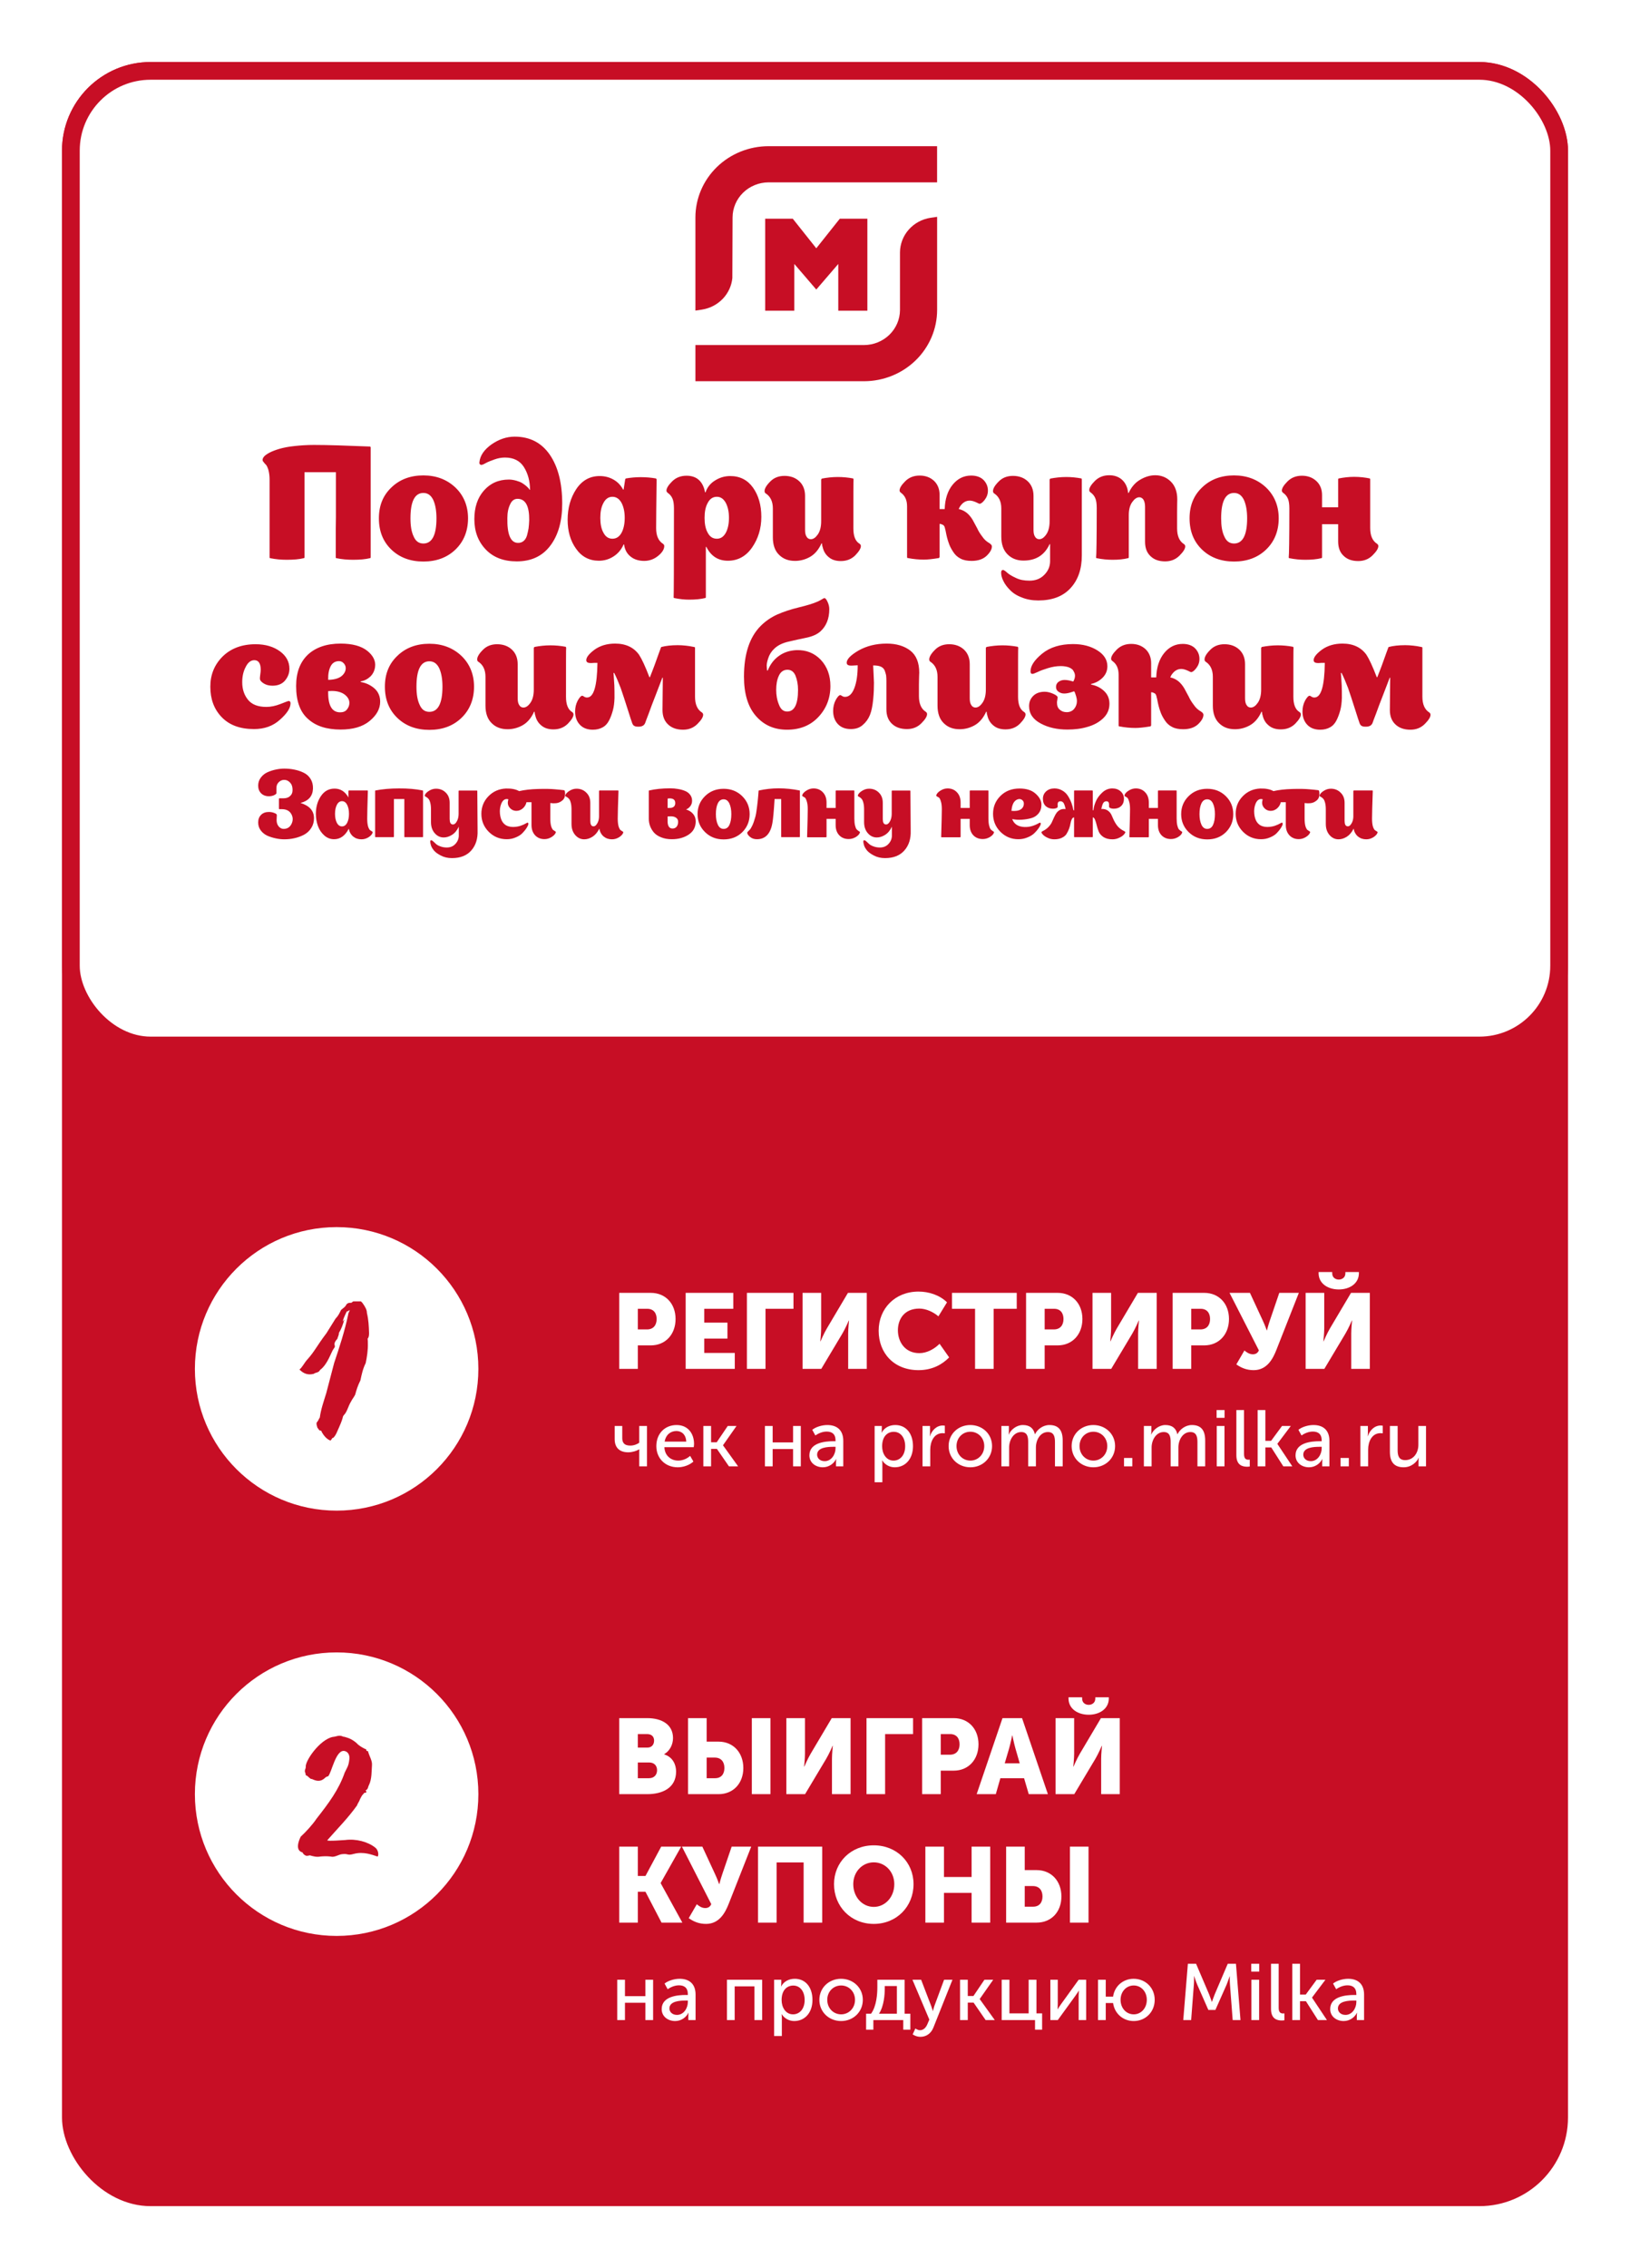 <svg width="368" height="512" viewBox="0 0 368 512" fill="none" xmlns="http://www.w3.org/2000/svg">
<g filter="url(#filter0_d)">
<rect x="14" y="14" width="340" height="484" rx="20" fill="#C70E25"/>
</g>
<rect x="16" y="16" width="336" height="220" rx="18" fill="white" stroke="#C70E25" stroke-width="4"/>
<path d="M157 49.063C157.009 44.805 158.75 40.724 161.841 37.713C164.932 34.702 169.121 33.008 173.492 33H211.565V41.165H173.502C171.354 41.174 169.297 42.009 167.778 43.488C166.259 44.967 165.401 46.971 165.39 49.063L165.341 62.77C165.167 64.526 164.401 66.177 163.163 67.464C161.924 68.751 160.283 69.603 158.496 69.886L157 70.109V49.063Z" fill="#C70E25"/>
<path d="M157.001 86.056V77.89H195.075C197.223 77.88 199.28 77.044 200.799 75.565C202.317 74.085 203.176 72.081 203.186 69.988V56.98C203.197 55.093 203.895 53.271 205.157 51.839C206.419 50.408 208.163 49.46 210.076 49.165L211.571 48.946V69.988C211.562 74.247 209.822 78.328 206.731 81.34C203.64 84.351 199.451 86.046 195.08 86.056H157.001Z" fill="#C70E25"/>
<path d="M189.255 70.138V59.584L184.289 65.359L179.329 59.584V70.138H172.753V49.369H178.98L184.289 56.048L189.599 49.369H195.825V70.138H189.255Z" fill="#C70E25"/>
<path d="M67.845 181.251C69.875 181.881 70.89 183.029 70.89 184.695C70.89 185.535 70.68 186.277 70.26 186.921C69.854 187.565 69.308 188.069 68.622 188.433C67.95 188.783 67.236 189.042 66.48 189.21C65.738 189.378 64.975 189.462 64.191 189.462C63.561 189.462 62.924 189.392 62.28 189.252C61.65 189.126 61.02 188.93 60.39 188.664C59.774 188.384 59.27 187.985 58.878 187.467C58.486 186.949 58.29 186.347 58.29 185.661C58.29 184.947 58.507 184.373 58.941 183.939C59.375 183.505 59.963 183.288 60.705 183.288C61.125 183.288 61.517 183.358 61.881 183.498C62.259 183.638 62.462 183.778 62.49 183.918C62.504 184.016 62.504 184.107 62.49 184.191C62.49 184.275 62.483 184.415 62.469 184.611C62.455 184.793 62.448 184.961 62.448 185.115C62.448 185.689 62.602 186.165 62.91 186.543C63.232 186.921 63.603 187.11 64.023 187.11C64.863 187.11 65.465 186.725 65.829 185.955C66.179 185.213 66.165 184.492 65.787 183.792C65.381 183.036 64.66 182.658 63.624 182.658H63.078C63.008 182.658 62.973 182.609 62.973 182.511V180.306C62.987 180.25 63.022 180.215 63.078 180.201H64.023C64.583 180.201 65.038 180.061 65.388 179.781C65.752 179.487 65.962 179.137 66.018 178.731C66.074 178.325 66.053 177.919 65.955 177.513C65.857 177.107 65.64 176.764 65.304 176.484C64.982 176.19 64.597 176.043 64.149 176.043C63.687 176.043 63.281 176.218 62.931 176.568C62.581 176.904 62.406 177.345 62.406 177.891V179.088C62.35 179.228 62.154 179.375 61.818 179.529C61.482 179.669 61.111 179.739 60.705 179.739C59.977 179.739 59.389 179.515 58.941 179.067C58.507 178.619 58.29 178.045 58.29 177.345C58.29 176.659 58.486 176.057 58.878 175.539C59.27 175.007 59.774 174.601 60.39 174.321C61.02 174.041 61.65 173.838 62.28 173.712C62.924 173.572 63.561 173.502 64.191 173.502C64.989 173.502 65.752 173.579 66.48 173.733C67.208 173.873 67.901 174.104 68.559 174.426C69.231 174.748 69.756 175.224 70.134 175.854C70.512 176.47 70.687 177.198 70.659 178.038C70.589 179.718 69.651 180.789 67.845 181.251ZM82.904 184.779C82.904 185.535 82.974 186.144 83.114 186.606C83.268 187.054 83.429 187.327 83.597 187.425C83.765 187.523 83.905 187.614 84.017 187.698C84.129 187.768 84.164 187.859 84.122 187.971C84.01 188.335 83.702 188.678 83.198 189C82.694 189.308 82.162 189.462 81.602 189.462C80.874 189.462 80.251 189.252 79.733 188.832C79.215 188.398 78.886 187.81 78.746 187.068C77.92 188.65 76.814 189.441 75.428 189.441C74.588 189.441 73.846 189.154 73.202 188.58C72.558 188.006 72.082 187.292 71.774 186.438C71.466 185.584 71.312 184.674 71.312 183.708C71.312 182.168 71.69 180.838 72.446 179.718C73.202 178.584 74.231 178.017 75.533 178.017C76.877 178.017 77.92 178.682 78.662 180.012V178.563C78.662 178.493 78.697 178.451 78.767 178.437H82.967C83.023 178.451 83.051 178.486 83.051 178.542C82.953 181.734 82.904 183.813 82.904 184.779ZM76.058 185.745C76.338 186.277 76.723 186.543 77.213 186.543C77.703 186.543 78.088 186.277 78.368 185.745C78.648 185.213 78.788 184.534 78.788 183.708C78.788 182.882 78.648 182.203 78.368 181.671C78.088 181.125 77.703 180.852 77.213 180.852C76.723 180.852 76.338 181.125 76.058 181.671C75.778 182.203 75.638 182.882 75.638 183.708C75.638 184.534 75.778 185.213 76.058 185.745ZM95.445 178.437C95.445 178.479 95.466 178.507 95.508 178.521V188.874C95.508 188.93 95.48 188.965 95.424 188.979H91.371C91.315 188.979 91.287 188.944 91.287 188.874V180.369H88.935V188.874C88.921 188.93 88.886 188.965 88.83 188.979H84.777C84.721 188.979 84.693 188.944 84.693 188.874V178.521C84.707 178.479 84.735 178.451 84.777 178.437C86.331 178.129 88.102 177.975 90.09 177.975C92.092 177.961 93.877 178.115 95.445 178.437ZM107.822 187.467C107.892 189.329 107.416 190.834 106.394 191.982C105.386 193.13 103.93 193.704 102.026 193.704C101.088 193.704 100.248 193.508 99.506 193.116C98.778 192.738 98.253 192.346 97.931 191.94C97.623 191.548 97.413 191.184 97.301 190.848C97.203 190.526 97.147 190.267 97.133 190.071C97.119 189.889 97.14 189.77 97.196 189.714C97.252 189.672 97.322 189.658 97.406 189.672C97.504 189.686 97.644 189.777 97.826 189.945C98.022 190.127 98.225 190.316 98.435 190.512C98.659 190.722 98.988 190.904 99.422 191.058C99.856 191.226 100.339 191.31 100.871 191.31C101.669 191.31 102.313 191.044 102.803 190.512C103.293 189.994 103.552 189.392 103.58 188.706V186.606C103.188 187.446 102.677 188.062 102.047 188.454C101.431 188.846 100.808 189.042 100.178 189.042C99.38 189.042 98.701 188.72 98.141 188.076C97.581 187.432 97.301 186.599 97.301 185.577V182.721C97.301 182.105 97.245 181.594 97.133 181.188C97.021 180.768 96.888 180.481 96.734 180.327C96.594 180.159 96.447 180.033 96.293 179.949C96.153 179.865 96.048 179.802 95.978 179.76C95.894 179.704 95.866 179.627 95.894 179.529C96.02 179.165 96.335 178.829 96.839 178.521C97.343 178.199 97.875 178.038 98.435 178.038C99.317 178.038 100.052 178.332 100.64 178.92C101.228 179.494 101.522 180.264 101.522 181.23V184.884C101.522 185.64 101.732 186.046 102.152 186.102C102.53 186.158 102.866 185.913 103.16 185.367C103.398 184.933 103.524 184.408 103.538 183.792V178.563C103.538 178.507 103.566 178.472 103.622 178.458H107.675C107.731 178.458 107.759 178.493 107.759 178.563C107.801 182.637 107.822 185.605 107.822 187.467ZM114.704 180.747C114.718 180.677 114.732 180.614 114.746 180.558C114.774 180.502 114.788 180.467 114.788 180.453C114.69 180.397 114.564 180.369 114.41 180.369C113.878 180.369 113.465 180.719 113.171 181.419C112.891 182.105 112.793 182.868 112.877 183.708C112.947 184.422 113.129 185.017 113.423 185.493C113.731 185.955 114.102 186.27 114.536 186.438C114.97 186.606 115.446 186.683 115.964 186.669C116.496 186.655 117.007 186.571 117.497 186.417C118.001 186.249 118.477 186.032 118.925 185.766C119.037 185.682 119.135 185.675 119.219 185.745C119.289 185.815 119.31 185.927 119.282 186.081C119.212 186.347 119.058 186.655 118.82 187.005C118.596 187.341 118.295 187.705 117.917 188.097C117.539 188.475 117.035 188.79 116.405 189.042C115.789 189.308 115.124 189.441 114.41 189.441C112.814 189.441 111.456 188.881 110.336 187.761C109.23 186.641 108.677 185.29 108.677 183.708C108.677 182.168 109.202 180.852 110.252 179.76C111.316 178.654 112.646 178.066 114.242 177.996C115.488 177.968 116.475 178.164 117.203 178.584C118.407 178.304 119.828 178.143 121.466 178.101C123.118 178.059 124.371 178.08 125.225 178.164C126.079 178.234 126.772 178.304 127.304 178.374C127.416 178.388 127.486 178.458 127.514 178.584C127.556 178.752 127.577 178.955 127.577 179.193C127.591 179.837 127.388 180.334 126.968 180.684C126.548 181.034 126.107 181.237 125.645 181.293C125.183 181.349 124.721 181.342 124.259 181.272H124.238V184.737C124.238 185.493 124.308 186.102 124.448 186.564C124.602 187.012 124.763 187.285 124.931 187.383C125.099 187.481 125.239 187.572 125.351 187.656C125.477 187.726 125.519 187.817 125.477 187.929C125.351 188.293 125.029 188.636 124.511 188.958C124.007 189.266 123.475 189.42 122.915 189.42C122.061 189.42 121.361 189.133 120.815 188.559C120.269 187.971 119.996 187.194 119.996 186.228V181.083H118.862C118.736 181.643 118.456 182.112 118.022 182.49C117.588 182.854 117.112 183.036 116.594 183.036C115.992 183.036 115.488 182.805 115.082 182.343C114.69 181.881 114.564 181.349 114.704 180.747ZM139.464 184.779C139.464 185.535 139.534 186.144 139.674 186.606C139.828 187.054 139.989 187.327 140.157 187.425C140.325 187.523 140.465 187.614 140.577 187.698C140.703 187.768 140.745 187.859 140.703 187.971C140.577 188.335 140.262 188.678 139.758 189C139.254 189.308 138.722 189.462 138.162 189.462C137.434 189.462 136.811 189.252 136.293 188.832C135.775 188.398 135.446 187.803 135.306 187.047C134.9 187.873 134.389 188.482 133.773 188.874C133.157 189.266 132.534 189.462 131.904 189.462C131.106 189.462 130.427 189.14 129.867 188.496C129.307 187.852 129.027 187.019 129.027 185.997V182.721C129.027 182.105 128.971 181.594 128.859 181.188C128.747 180.768 128.614 180.481 128.46 180.327C128.32 180.159 128.173 180.033 128.019 179.949C127.879 179.865 127.774 179.802 127.704 179.76C127.62 179.704 127.592 179.627 127.62 179.529C127.746 179.165 128.061 178.829 128.565 178.521C129.069 178.199 129.601 178.038 130.161 178.038C131.043 178.038 131.778 178.332 132.366 178.92C132.968 179.494 133.269 180.264 133.269 181.23V185.304C133.269 186.06 133.479 186.466 133.899 186.522C134.263 186.578 134.592 186.333 134.886 185.787C135.11 185.381 135.229 184.898 135.243 184.338V178.563L135.327 178.437H139.548C139.604 178.451 139.632 178.486 139.632 178.542C139.52 181.734 139.464 183.813 139.464 184.779ZM154.883 182.721C155.569 182.931 156.101 183.267 156.479 183.729C156.871 184.191 157.067 184.751 157.067 185.409C157.067 186.697 156.542 187.691 155.492 188.391C154.442 189.091 153.168 189.441 151.67 189.441C150.746 189.441 149.934 189.294 149.234 189C148.534 188.72 147.988 188.349 147.596 187.887C147.218 187.425 146.938 186.942 146.756 186.438C146.574 185.92 146.483 185.402 146.483 184.884V184.842V184.758V178.542C146.483 178.472 146.511 178.437 146.567 178.437C147.897 178.115 149.493 177.954 151.355 177.954C151.957 177.954 152.524 178.003 153.056 178.101C153.602 178.185 154.12 178.325 154.61 178.521C155.114 178.717 155.513 179.011 155.807 179.403C156.101 179.781 156.248 180.229 156.248 180.747C156.248 181.237 156.108 181.657 155.828 182.007C155.562 182.357 155.247 182.595 154.883 182.721ZM152.447 181.272C152.447 180.572 152.027 180.222 151.187 180.222C150.991 180.222 150.837 180.243 150.725 180.285V182.385H151.124C152.006 182.385 152.447 182.014 152.447 181.272ZM151.838 187.026C152.23 187.026 152.538 186.886 152.762 186.606C152.986 186.326 153.098 185.955 153.098 185.493C153.098 185.101 152.944 184.8 152.636 184.59C152.342 184.38 151.957 184.275 151.481 184.275C151.117 184.275 150.865 184.282 150.725 184.296V185.577C150.781 186.543 151.152 187.026 151.838 187.026ZM169.246 183.771C169.246 185.381 168.693 186.739 167.587 187.845C166.481 188.937 165.074 189.483 163.366 189.483C161.686 189.483 160.286 188.93 159.166 187.824C158.046 186.718 157.486 185.367 157.486 183.771C157.486 182.175 158.046 180.824 159.166 179.718C160.286 178.612 161.686 178.059 163.366 178.059C165.046 178.059 166.446 178.612 167.566 179.718C168.686 180.824 169.246 182.175 169.246 183.771ZM161.623 183.771C161.623 184.723 161.77 185.521 162.064 186.165C162.358 186.795 162.792 187.11 163.366 187.11C163.968 187.11 164.409 186.802 164.689 186.186C164.969 185.57 165.109 184.765 165.109 183.771C165.109 182.805 164.962 182.007 164.668 181.377C164.374 180.747 163.94 180.432 163.366 180.432C162.778 180.432 162.337 180.747 162.043 181.377C161.763 181.993 161.623 182.791 161.623 183.771ZM180.587 178.521V188.874C180.587 188.93 180.559 188.965 180.503 188.979H176.45C176.394 188.979 176.366 188.944 176.366 188.874V180.369H174.875C174.707 183.127 174.539 184.947 174.371 185.829C173.937 188.237 172.775 189.441 170.885 189.441C170.269 189.441 169.751 189.266 169.331 188.916C168.911 188.566 168.701 188.251 168.701 187.971C168.701 187.901 168.75 187.817 168.848 187.719C168.96 187.607 169.093 187.474 169.247 187.32C169.415 187.166 169.618 186.837 169.856 186.333C170.094 185.815 170.318 185.171 170.528 184.401C170.668 183.897 170.794 183.162 170.906 182.196C171.032 181.216 171.123 180.362 171.179 179.634L171.263 178.542C171.263 178.472 171.291 178.437 171.347 178.437C174.245 177.793 177.311 177.793 180.545 178.437H180.524C180.566 178.437 180.587 178.465 180.587 178.521ZM192.884 184.758C192.884 185.374 192.933 185.892 193.031 186.312C193.129 186.718 193.241 187.005 193.367 187.173C193.507 187.327 193.64 187.446 193.766 187.53C193.906 187.614 194.011 187.684 194.081 187.74C194.151 187.796 194.165 187.873 194.123 187.971C194.011 188.321 193.703 188.65 193.199 188.958C192.695 189.252 192.163 189.399 191.603 189.399C190.735 189.399 190.028 189.119 189.482 188.559C188.936 187.985 188.663 187.215 188.663 186.249V184.842H186.605V188.874C186.605 188.944 186.57 188.986 186.5 189H182.3C182.3 189 182.272 188.979 182.216 188.937C182.216 188.923 182.216 188.909 182.216 188.895C182.314 185.703 182.363 183.624 182.363 182.658C182.363 181.902 182.286 181.3 182.132 180.852C181.992 180.39 181.838 180.11 181.67 180.012C181.502 179.914 181.355 179.83 181.229 179.76C181.117 179.676 181.082 179.578 181.124 179.466C181.25 179.102 181.565 178.766 182.069 178.458C182.573 178.136 183.105 177.975 183.665 177.975C184.533 177.975 185.24 178.269 185.786 178.857C186.332 179.431 186.605 180.201 186.605 181.167V182.385H188.663V178.542C188.677 178.486 188.712 178.451 188.768 178.437H192.8C192.856 178.437 192.884 178.472 192.884 178.542V184.758ZM205.603 187.467C205.673 189.329 205.197 190.834 204.175 191.982C203.167 193.13 201.711 193.704 199.807 193.704C198.869 193.704 198.029 193.508 197.287 193.116C196.559 192.738 196.034 192.346 195.712 191.94C195.404 191.548 195.194 191.184 195.082 190.848C194.984 190.526 194.928 190.267 194.914 190.071C194.9 189.889 194.921 189.77 194.977 189.714C195.033 189.672 195.103 189.658 195.187 189.672C195.285 189.686 195.425 189.777 195.607 189.945C195.803 190.127 196.006 190.316 196.216 190.512C196.44 190.722 196.769 190.904 197.203 191.058C197.637 191.226 198.12 191.31 198.652 191.31C199.45 191.31 200.094 191.044 200.584 190.512C201.074 189.994 201.333 189.392 201.361 188.706V186.606C200.969 187.446 200.458 188.062 199.828 188.454C199.212 188.846 198.589 189.042 197.959 189.042C197.161 189.042 196.482 188.72 195.922 188.076C195.362 187.432 195.082 186.599 195.082 185.577V182.721C195.082 182.105 195.026 181.594 194.914 181.188C194.802 180.768 194.669 180.481 194.515 180.327C194.375 180.159 194.228 180.033 194.074 179.949C193.934 179.865 193.829 179.802 193.759 179.76C193.675 179.704 193.647 179.627 193.675 179.529C193.801 179.165 194.116 178.829 194.62 178.521C195.124 178.199 195.656 178.038 196.216 178.038C197.098 178.038 197.833 178.332 198.421 178.92C199.009 179.494 199.303 180.264 199.303 181.23V184.884C199.303 185.64 199.513 186.046 199.933 186.102C200.311 186.158 200.647 185.913 200.941 185.367C201.179 184.933 201.305 184.408 201.319 183.792V178.563C201.319 178.507 201.347 178.472 201.403 178.458H205.456C205.512 178.458 205.54 178.493 205.54 178.563C205.582 182.637 205.603 185.605 205.603 187.467ZM223.154 184.758C223.154 185.374 223.203 185.892 223.301 186.312C223.399 186.718 223.511 187.005 223.637 187.173C223.777 187.327 223.91 187.446 224.036 187.53C224.176 187.614 224.281 187.684 224.351 187.74C224.421 187.796 224.435 187.873 224.393 187.971C224.281 188.321 223.973 188.65 223.469 188.958C222.965 189.252 222.433 189.399 221.873 189.399C221.005 189.399 220.298 189.119 219.752 188.559C219.206 187.985 218.933 187.215 218.933 186.249V184.842H216.875V188.874C216.875 188.944 216.84 188.986 216.77 189H212.57C212.57 189 212.542 188.979 212.486 188.937C212.486 188.923 212.486 188.909 212.486 188.895C212.584 185.703 212.633 183.624 212.633 182.658C212.633 181.902 212.556 181.3 212.402 180.852C212.262 180.39 212.108 180.11 211.94 180.012C211.772 179.914 211.625 179.83 211.499 179.76C211.387 179.676 211.352 179.578 211.394 179.466C211.52 179.102 211.835 178.766 212.339 178.458C212.843 178.136 213.375 177.975 213.935 177.975C214.803 177.975 215.51 178.269 216.056 178.857C216.602 179.431 216.875 180.201 216.875 181.167V182.385H218.933V178.542C218.947 178.486 218.982 178.451 219.038 178.437H223.07C223.126 178.437 223.154 178.472 223.154 178.542V184.758ZM234.887 185.745C234.985 185.815 235.006 185.927 234.95 186.081C234.88 186.333 234.719 186.634 234.467 186.984C234.229 187.334 233.907 187.705 233.501 188.097C233.109 188.475 232.591 188.79 231.947 189.042C231.303 189.308 230.624 189.441 229.91 189.441C228.328 189.441 226.977 188.881 225.857 187.761C224.751 186.641 224.198 185.29 224.198 183.708C224.198 182.126 224.751 180.782 225.857 179.676C226.977 178.556 228.419 177.996 230.183 177.996C231.751 177.996 232.962 178.388 233.816 179.172C234.684 179.942 235.118 180.768 235.118 181.65C235.118 182.434 234.901 183.092 234.467 183.624C234.047 184.142 233.508 184.492 232.85 184.674C232.206 184.856 231.492 184.975 230.708 185.031C229.938 185.087 229.21 185.038 228.524 184.884C228.888 185.906 229.672 186.494 230.876 186.648C232.094 186.802 233.34 186.508 234.614 185.766C234.712 185.696 234.803 185.689 234.887 185.745ZM229.448 180.579C228.818 180.957 228.454 181.776 228.356 183.036C229.266 183.12 229.959 183.015 230.435 182.721C230.911 182.413 231.149 181.965 231.149 181.377C231.149 181.083 231.044 180.838 230.834 180.642C230.624 180.446 230.358 180.355 230.036 180.369C230.036 180.383 230.029 180.39 230.015 180.39H229.952C229.784 180.418 229.616 180.481 229.448 180.579ZM253.811 187.614C253.979 187.698 254.063 187.782 254.063 187.866C254.063 187.95 253.979 188.097 253.811 188.307C253.559 188.615 253.188 188.881 252.698 189.105C252.208 189.343 251.697 189.462 251.165 189.462C250.367 189.462 249.702 189.301 249.17 188.979C248.652 188.643 248.288 188.237 248.078 187.761C247.882 187.285 247.728 186.809 247.616 186.333C247.504 185.857 247.378 185.444 247.238 185.094C247.112 184.73 246.937 184.534 246.713 184.506V188.874C246.713 188.93 246.685 188.965 246.629 188.979H242.576C242.52 188.979 242.492 188.944 242.492 188.874V184.506C242.282 184.52 242.114 184.653 241.988 184.905C241.862 185.157 241.764 185.465 241.694 185.829C241.638 186.193 241.533 186.592 241.379 187.026C241.225 187.446 241.036 187.838 240.812 188.202C240.602 188.566 240.252 188.867 239.762 189.105C239.286 189.343 238.705 189.462 238.019 189.462C237.487 189.462 236.976 189.343 236.486 189.105C235.996 188.881 235.625 188.615 235.373 188.307C235.247 188.167 235.17 188.055 235.142 187.971C235.114 187.887 235.121 187.824 235.163 187.782C235.191 187.726 235.268 187.67 235.394 187.614C235.926 187.362 236.374 187.04 236.738 186.648C237.102 186.256 237.354 185.892 237.494 185.556C237.648 185.22 237.816 184.849 237.998 184.443C238.194 184.023 238.376 183.701 238.544 183.477C239.076 182.805 239.748 182.525 240.56 182.637H240.581C240.413 181.853 240.231 181.356 240.035 181.146C239.867 180.964 239.657 180.873 239.405 180.873C239.265 180.873 239.146 180.901 239.048 180.957C238.95 180.999 238.88 181.083 238.838 181.209C238.81 181.321 238.789 181.419 238.775 181.503C238.775 181.573 238.782 181.685 238.796 181.839V182.07C238.796 182.224 238.691 182.343 238.481 182.427C238.271 182.511 238.026 182.553 237.746 182.553C237.074 182.553 236.521 182.357 236.087 181.965C235.667 181.559 235.457 181.013 235.457 180.327C235.457 179.641 235.695 179.081 236.171 178.647C236.661 178.199 237.291 177.975 238.061 177.975C238.719 177.975 239.314 178.136 239.846 178.458C240.378 178.766 240.805 179.179 241.127 179.697C241.449 180.215 241.708 180.74 241.904 181.272C242.1 181.79 242.24 182.322 242.324 182.868C242.408 182.896 242.464 182.917 242.492 182.931V178.521C242.506 178.479 242.534 178.451 242.576 178.437H246.65C246.65 178.479 246.671 178.507 246.713 178.521V182.931C246.755 182.917 246.804 182.896 246.86 182.868C246.916 182.28 247.091 181.636 247.385 180.936C247.679 180.222 248.162 179.55 248.834 178.92C249.506 178.29 250.269 177.975 251.123 177.975C251.893 177.975 252.523 178.199 253.013 178.647C253.503 179.081 253.748 179.641 253.748 180.327C253.748 181.013 253.531 181.559 253.097 181.965C252.677 182.357 252.124 182.553 251.438 182.553C251.158 182.553 250.913 182.511 250.703 182.427C250.493 182.343 250.388 182.224 250.388 182.07V181.839C250.402 181.685 250.402 181.573 250.388 181.503C250.388 181.433 250.367 181.342 250.325 181.23C250.297 181.104 250.234 181.013 250.136 180.957C250.038 180.901 249.919 180.873 249.779 180.873C249.443 180.873 249.191 181.034 249.023 181.356C248.869 181.678 248.736 182.112 248.624 182.658L248.435 182.637C249.359 182.511 250.094 182.791 250.64 183.477C250.822 183.701 251.032 184.114 251.27 184.716C251.522 185.318 251.837 185.871 252.215 186.375C252.593 186.865 253.125 187.278 253.811 187.614ZM265.646 184.758C265.646 185.374 265.695 185.892 265.793 186.312C265.891 186.718 266.003 187.005 266.129 187.173C266.269 187.327 266.402 187.446 266.528 187.53C266.668 187.614 266.773 187.684 266.843 187.74C266.913 187.796 266.927 187.873 266.885 187.971C266.773 188.321 266.465 188.65 265.961 188.958C265.457 189.252 264.925 189.399 264.365 189.399C263.497 189.399 262.79 189.119 262.244 188.559C261.698 187.985 261.425 187.215 261.425 186.249V184.842H259.367V188.874C259.367 188.944 259.332 188.986 259.262 189H255.062C255.062 189 255.034 188.979 254.978 188.937C254.978 188.923 254.978 188.909 254.978 188.895C255.076 185.703 255.125 183.624 255.125 182.658C255.125 181.902 255.048 181.3 254.894 180.852C254.754 180.39 254.6 180.11 254.432 180.012C254.264 179.914 254.117 179.83 253.991 179.76C253.879 179.676 253.844 179.578 253.886 179.466C254.012 179.102 254.327 178.766 254.831 178.458C255.335 178.136 255.867 177.975 256.427 177.975C257.295 177.975 258.002 178.269 258.548 178.857C259.094 179.431 259.367 180.201 259.367 181.167V182.385H261.425V178.542C261.439 178.486 261.474 178.451 261.53 178.437H265.562C265.618 178.437 265.646 178.472 265.646 178.542V184.758ZM278.429 183.771C278.429 185.381 277.876 186.739 276.77 187.845C275.664 188.937 274.257 189.483 272.549 189.483C270.869 189.483 269.469 188.93 268.349 187.824C267.229 186.718 266.669 185.367 266.669 183.771C266.669 182.175 267.229 180.824 268.349 179.718C269.469 178.612 270.869 178.059 272.549 178.059C274.229 178.059 275.629 178.612 276.749 179.718C277.869 180.824 278.429 182.175 278.429 183.771ZM270.806 183.771C270.806 184.723 270.953 185.521 271.247 186.165C271.541 186.795 271.975 187.11 272.549 187.11C273.151 187.11 273.592 186.802 273.872 186.186C274.152 185.57 274.292 184.765 274.292 183.771C274.292 182.805 274.145 182.007 273.851 181.377C273.557 180.747 273.123 180.432 272.549 180.432C271.961 180.432 271.52 180.747 271.226 181.377C270.946 181.993 270.806 182.791 270.806 183.771ZM285.001 180.747C285.015 180.677 285.029 180.614 285.043 180.558C285.071 180.502 285.085 180.467 285.085 180.453C284.987 180.397 284.861 180.369 284.707 180.369C284.175 180.369 283.762 180.719 283.468 181.419C283.188 182.105 283.09 182.868 283.174 183.708C283.244 184.422 283.426 185.017 283.72 185.493C284.028 185.955 284.399 186.27 284.833 186.438C285.267 186.606 285.743 186.683 286.261 186.669C286.793 186.655 287.304 186.571 287.794 186.417C288.298 186.249 288.774 186.032 289.222 185.766C289.334 185.682 289.432 185.675 289.516 185.745C289.586 185.815 289.607 185.927 289.579 186.081C289.509 186.347 289.355 186.655 289.117 187.005C288.893 187.341 288.592 187.705 288.214 188.097C287.836 188.475 287.332 188.79 286.702 189.042C286.086 189.308 285.421 189.441 284.707 189.441C283.111 189.441 281.753 188.881 280.633 187.761C279.527 186.641 278.974 185.29 278.974 183.708C278.974 182.168 279.499 180.852 280.549 179.76C281.613 178.654 282.943 178.066 284.539 177.996C285.785 177.968 286.772 178.164 287.5 178.584C288.704 178.304 290.125 178.143 291.763 178.101C293.415 178.059 294.668 178.08 295.522 178.164C296.376 178.234 297.069 178.304 297.601 178.374C297.713 178.388 297.783 178.458 297.811 178.584C297.853 178.752 297.874 178.955 297.874 179.193C297.888 179.837 297.685 180.334 297.265 180.684C296.845 181.034 296.404 181.237 295.942 181.293C295.48 181.349 295.018 181.342 294.556 181.272H294.535V184.737C294.535 185.493 294.605 186.102 294.745 186.564C294.899 187.012 295.06 187.285 295.228 187.383C295.396 187.481 295.536 187.572 295.648 187.656C295.774 187.726 295.816 187.817 295.774 187.929C295.648 188.293 295.326 188.636 294.808 188.958C294.304 189.266 293.772 189.42 293.212 189.42C292.358 189.42 291.658 189.133 291.112 188.559C290.566 187.971 290.293 187.194 290.293 186.228V181.083H289.159C289.033 181.643 288.753 182.112 288.319 182.49C287.885 182.854 287.409 183.036 286.891 183.036C286.289 183.036 285.785 182.805 285.379 182.343C284.987 181.881 284.861 181.349 285.001 180.747ZM309.76 184.779C309.76 185.535 309.83 186.144 309.97 186.606C310.124 187.054 310.285 187.327 310.453 187.425C310.621 187.523 310.761 187.614 310.873 187.698C310.999 187.768 311.041 187.859 310.999 187.971C310.873 188.335 310.558 188.678 310.054 189C309.55 189.308 309.018 189.462 308.458 189.462C307.73 189.462 307.107 189.252 306.589 188.832C306.071 188.398 305.742 187.803 305.602 187.047C305.196 187.873 304.685 188.482 304.069 188.874C303.453 189.266 302.83 189.462 302.2 189.462C301.402 189.462 300.723 189.14 300.163 188.496C299.603 187.852 299.323 187.019 299.323 185.997V182.721C299.323 182.105 299.267 181.594 299.155 181.188C299.043 180.768 298.91 180.481 298.756 180.327C298.616 180.159 298.469 180.033 298.315 179.949C298.175 179.865 298.07 179.802 298 179.76C297.916 179.704 297.888 179.627 297.916 179.529C298.042 179.165 298.357 178.829 298.861 178.521C299.365 178.199 299.897 178.038 300.457 178.038C301.339 178.038 302.074 178.332 302.662 178.92C303.264 179.494 303.565 180.264 303.565 181.23V185.304C303.565 186.06 303.775 186.466 304.195 186.522C304.559 186.578 304.888 186.333 305.182 185.787C305.406 185.381 305.525 184.898 305.539 184.338V178.563L305.623 178.437H309.844C309.9 178.451 309.928 178.486 309.928 178.542C309.816 181.734 309.76 183.813 309.76 184.779Z" fill="#C70E25"/>
<path d="M139.8 309H144V303.696H146.928C150.264 303.696 152.52 301.2 152.52 297.744C152.52 294.288 150.264 291.84 146.928 291.84H139.8V309ZM144 300.096V295.44H146.136C147.528 295.44 148.248 296.376 148.248 297.744C148.248 299.112 147.528 300.096 146.064 300.096H144ZM154.8 309H165.888V305.4H159V302.16H164.232V298.56H159V295.44H165.552V291.84H154.8V309ZM168.628 309H172.828V295.44H179.14V291.84H168.628V309ZM181.191 309H185.415L190.191 301.008C190.863 299.88 191.631 298.08 191.631 298.08H191.679C191.679 298.08 191.487 299.928 191.487 301.008V309H195.687V291.84H191.439L186.687 299.856C186.015 300.984 185.247 302.784 185.247 302.784H185.199C185.199 302.784 185.391 300.936 185.391 299.856V291.84H181.191V309ZM198.372 300.384C198.372 305.472 201.852 309.288 207.372 309.288C210.516 309.288 212.772 307.968 214.284 306.408L212.124 303.336C210.948 304.512 209.268 305.448 207.564 305.448C204.252 305.448 202.716 302.832 202.716 300.288C202.716 297.816 204.132 295.392 207.564 295.392C209.1 295.392 210.756 296.184 211.86 297.144L213.804 293.976C212.124 292.32 209.676 291.552 207.372 291.552C202.068 291.552 198.372 295.392 198.372 300.384ZM220.137 309H224.337V295.44H229.545V291.84H214.929V295.44H220.137V309ZM231.652 309H235.852V303.696H238.78C242.116 303.696 244.372 301.2 244.372 297.744C244.372 294.288 242.116 291.84 238.78 291.84H231.652V309ZM235.852 300.096V295.44H237.988C239.38 295.44 240.1 296.376 240.1 297.744C240.1 299.112 239.38 300.096 237.916 300.096H235.852ZM246.652 309H250.876L255.652 301.008C256.324 299.88 257.092 298.08 257.092 298.08H257.14C257.14 298.08 256.948 299.928 256.948 301.008V309H261.148V291.84H256.9L252.148 299.856C251.476 300.984 250.708 302.784 250.708 302.784H250.66C250.66 302.784 250.852 300.936 250.852 299.856V291.84H246.652V309ZM264.745 309H268.945V303.696H271.873C275.209 303.696 277.465 301.2 277.465 297.744C277.465 294.288 275.209 291.84 271.873 291.84H264.745V309ZM268.945 300.096V295.44H271.081C272.473 295.44 273.193 296.376 273.193 297.744C273.193 299.112 272.473 300.096 271.009 300.096H268.945ZM279.124 307.992C280.324 308.832 281.524 309.288 283.036 309.288C286.06 309.288 287.38 306.72 288.172 304.704L293.236 291.84H288.82L286.708 298.032C286.3 299.232 286.036 300.312 286.036 300.312H285.988C285.988 300.312 285.628 299.232 285.052 298.008L282.196 291.84H277.588L284.212 304.824C283.972 305.4 283.516 305.712 282.844 305.712C282.052 305.712 281.404 305.232 280.948 304.848L279.124 307.992ZM302.257 291.072C304.681 291.072 306.793 289.752 306.793 287.4V287.136H303.745V287.424C303.745 288.408 302.953 288.84 302.257 288.84C301.537 288.84 300.769 288.408 300.769 287.424V287.136H297.697V287.4C297.697 289.752 299.809 291.072 302.257 291.072ZM294.769 309H298.993L303.769 301.008C304.441 299.88 305.209 298.08 305.209 298.08H305.257C305.257 298.08 305.065 299.928 305.065 301.008V309H309.265V291.84H305.017L300.265 299.856C299.593 300.984 298.825 302.784 298.825 302.784H298.777C298.777 302.784 298.969 300.936 298.969 299.856V291.84H294.769V309ZM141.834 327.832C142.734 327.832 143.724 327.526 144.3 327.166H144.336C144.336 327.166 144.318 327.454 144.318 327.706V331H146.064V321.892H144.318V325.672C143.94 325.942 143.202 326.32 142.302 326.32C140.808 326.32 140.484 325.51 140.484 324.61V321.892H138.774V324.862C138.774 326.806 139.89 327.832 141.834 327.832ZM148.178 326.446C148.178 329.146 150.158 331.216 153.02 331.216C154.28 331.216 155.666 330.73 156.548 329.92L155.81 328.642C155.09 329.29 154.1 329.704 153.128 329.704C151.49 329.704 150.086 328.642 149.996 326.68H156.62C156.656 326.428 156.692 326.176 156.692 325.942C156.692 323.602 155.324 321.676 152.75 321.676C150.158 321.676 148.178 323.548 148.178 326.446ZM150.05 325.42C150.302 323.908 151.364 323.026 152.714 323.026C153.902 323.026 154.874 323.854 154.928 325.42H150.05ZM158.791 331H160.537V327.058H161.851L164.569 331H166.639L163.237 326.266V326.23L166.279 321.892H164.299L161.815 325.564H160.537V321.892H158.791V331ZM172.696 331H174.442V327.094H179.05V331H180.796V321.892H179.05V325.6H174.442V321.892H172.696V331ZM182.733 328.516C182.733 330.226 184.191 331.216 185.775 331.216C187.125 331.216 188.241 330.406 188.763 329.362H188.799C188.799 329.362 188.745 329.668 188.745 330.082V331H190.383V325.24C190.383 322.936 189.069 321.676 186.783 321.676C185.505 321.676 184.119 322.144 183.381 322.756L184.083 324.034C184.821 323.512 185.739 323.152 186.639 323.152C187.773 323.152 188.637 323.656 188.637 325.15V325.33H188.169C186.279 325.33 182.733 325.654 182.733 328.516ZM184.479 328.372C184.479 326.698 186.891 326.59 188.187 326.59H188.637V326.932C188.637 328.282 187.719 329.83 186.189 329.83C185.055 329.83 184.479 329.092 184.479 328.372ZM197.463 334.6H199.209V330.46C199.209 329.992 199.137 329.668 199.137 329.668H199.173C199.803 330.64 200.847 331.216 201.999 331.216C204.393 331.216 206.121 329.344 206.121 326.446C206.121 323.62 204.591 321.676 202.125 321.676C200.793 321.676 199.641 322.288 199.065 323.386H199.029C199.029 323.386 199.083 323.08 199.083 322.702V321.892H197.463V334.6ZM199.155 326.482C199.155 324.178 200.415 323.206 201.783 323.206C203.295 323.206 204.357 324.484 204.357 326.464C204.357 328.534 203.169 329.704 201.729 329.704C200.055 329.704 199.155 328.102 199.155 326.482ZM208.274 331H210.02V327.22C210.02 325.456 210.848 323.512 212.81 323.512C212.99 323.512 213.242 323.53 213.314 323.548V321.82C213.17 321.802 213.008 321.784 212.846 321.784C211.442 321.784 210.38 322.882 209.948 324.196H209.912C209.912 324.196 209.966 323.908 209.966 323.53V321.892H208.274V331ZM214.166 326.428C214.166 329.2 216.362 331.216 219.08 331.216C221.78 331.216 223.976 329.2 223.976 326.428C223.976 323.674 221.78 321.676 219.062 321.676C216.362 321.676 214.166 323.674 214.166 326.428ZM215.948 326.428C215.948 324.538 217.352 323.188 219.08 323.188C220.79 323.188 222.212 324.538 222.212 326.428C222.212 328.336 220.79 329.704 219.08 329.704C217.352 329.704 215.948 328.336 215.948 326.428ZM226.08 331H227.826V326.752C227.826 325.06 228.834 323.26 230.562 323.26C231.948 323.26 232.128 324.358 232.128 325.546V331H233.874V326.752C233.874 325.006 234.882 323.26 236.574 323.26C237.924 323.26 238.176 324.268 238.176 325.546V331H239.922V325.168C239.922 322.846 238.986 321.676 236.916 321.676C235.44 321.676 234.18 322.684 233.676 323.746H233.64C233.334 322.378 232.452 321.676 230.922 321.676C229.482 321.676 228.186 322.756 227.754 323.818H227.718C227.718 323.818 227.772 323.512 227.772 323.134V321.892H226.08V331ZM241.94 326.428C241.94 329.2 244.136 331.216 246.854 331.216C249.554 331.216 251.75 329.2 251.75 326.428C251.75 323.674 249.554 321.676 246.836 321.676C244.136 321.676 241.94 323.674 241.94 326.428ZM243.722 326.428C243.722 324.538 245.126 323.188 246.854 323.188C248.564 323.188 249.986 324.538 249.986 326.428C249.986 328.336 248.564 329.704 246.854 329.704C245.126 329.704 243.722 328.336 243.722 326.428ZM253.764 331H255.636V329.11H253.764V331ZM258.248 331H259.994V326.752C259.994 325.06 261.002 323.26 262.73 323.26C264.116 323.26 264.296 324.358 264.296 325.546V331H266.042V326.752C266.042 325.006 267.05 323.26 268.742 323.26C270.092 323.26 270.344 324.268 270.344 325.546V331H272.09V325.168C272.09 322.846 271.154 321.676 269.084 321.676C267.608 321.676 266.348 322.684 265.844 323.746H265.808C265.502 322.378 264.62 321.676 263.09 321.676C261.65 321.676 260.354 322.756 259.922 323.818H259.886C259.886 323.818 259.94 323.512 259.94 323.134V321.892H258.248V331ZM274.666 320.056H276.466V318.292H274.666V320.056ZM274.702 331H276.448V321.892H274.702V331ZM279.131 328.498C279.131 330.802 280.571 331.09 281.579 331.09C281.831 331.09 282.029 331.054 282.155 331.036V329.488C282.047 329.506 281.921 329.506 281.849 329.506C281.309 329.506 280.859 329.29 280.859 328.21V318.292H279.131V328.498ZM283.93 331H285.676V326.734H287.008L289.726 331H291.76L288.394 325.942V325.906L291.418 321.892H289.438L286.972 325.24H285.676V318.292H283.93V331ZM292.49 328.516C292.49 330.226 293.948 331.216 295.532 331.216C296.882 331.216 297.998 330.406 298.52 329.362H298.556C298.556 329.362 298.502 329.668 298.502 330.082V331H300.14V325.24C300.14 322.936 298.826 321.676 296.54 321.676C295.262 321.676 293.876 322.144 293.138 322.756L293.84 324.034C294.578 323.512 295.496 323.152 296.396 323.152C297.53 323.152 298.394 323.656 298.394 325.15V325.33H297.926C296.036 325.33 292.49 325.654 292.49 328.516ZM294.236 328.372C294.236 326.698 296.648 326.59 297.944 326.59H298.394V326.932C298.394 328.282 297.476 329.83 295.946 329.83C294.812 329.83 294.236 329.092 294.236 328.372ZM302.649 331H304.521V329.11H302.649V331ZM307.133 331H308.879V327.22C308.879 325.456 309.707 323.512 311.669 323.512C311.849 323.512 312.101 323.53 312.173 323.548V321.82C312.029 321.802 311.867 321.784 311.705 321.784C310.301 321.784 309.239 322.882 308.807 324.196H308.771C308.771 324.196 308.825 323.908 308.825 323.53V321.892H307.133V331ZM313.793 327.724C313.793 330.136 314.855 331.216 316.907 331.216C318.689 331.216 319.895 329.974 320.291 329.074H320.327C320.327 329.074 320.255 329.38 320.255 329.74V331H321.947V321.892H320.219V326.158C320.219 327.958 319.121 329.596 317.249 329.596C315.809 329.596 315.539 328.588 315.539 327.328V321.892H313.793V327.724Z" fill="white"/>
<circle cx="76" cy="309" r="32" fill="white"/>
<path d="M77.703 297.97C77.703 297.646 77.703 297.97 77.379 298.294C77.379 297.97 77.973 296.674 78.297 296.026C78.297 296.026 78.621 296.026 78.945 295.702C78.945 296.026 78.621 296.35 78.621 296.674C77.811 300.562 76.623 304.126 75.435 307.69C74.841 309.958 74.247 312.226 73.653 314.494C73.059 316.438 72.465 318.058 72.195 320.002C71.925 320.326 71.925 320.65 71.601 320.974C71.277 321.298 71.601 321.946 71.655 322.27C71.979 322.594 71.979 322.918 72.303 322.918C72.303 322.918 72.627 322.918 72.627 323.242C73.005 323.89 73.653 324.862 74.625 325.186C74.949 324.862 74.949 324.538 75.273 324.538C75.921 323.89 76.191 322.918 76.515 322.27C76.785 321.622 77.109 320.974 77.379 320.002C77.379 320.002 77.379 319.678 77.703 319.354C78.351 318.706 78.621 317.41 79.215 316.438C79.539 315.79 79.863 315.466 80.187 314.818C80.457 313.846 80.727 312.874 81.375 311.578C81.645 310.282 81.915 308.986 82.563 307.69C82.833 306.394 83.103 304.774 83.049 303.154C83.049 302.83 83.049 302.506 82.995 302.182C83.319 301.858 83.319 301.21 83.319 300.886C83.265 299.266 83.211 297.97 82.833 296.35C82.833 295.702 82.509 295.054 81.807 294.082L81.483 293.758C81.159 293.758 80.835 293.758 80.511 293.758C80.187 293.758 80.187 293.758 79.863 293.758C79.539 293.758 79.539 294.082 79.215 294.082C78.891 294.082 78.567 294.082 78.243 294.406C77.973 295.054 77.325 295.378 77.001 295.702C76.677 296.35 76.407 296.998 75.759 297.646C75.165 298.618 74.301 299.968 73.707 300.94C71.493 303.856 71.115 304.936 69.441 306.826C68.793 307.474 68.253 308.662 67.605 309.148C68.577 310.12 69.549 310.444 70.845 310.12C71.169 309.796 71.979 309.904 72.249 309.256C74.031 307.906 74.679 305.368 75.327 304.45C75.327 304.45 75.651 304.126 75.597 303.802C75.273 303.154 75.921 302.506 76.191 302.182C76.191 301.858 76.515 301.534 76.515 300.886C77.109 299.914 77.433 298.942 77.703 297.97Z" fill="#C70E25"/>
<path d="M139.8 405H146.112C149.52 405 152.64 403.632 152.64 399.888C152.64 398.376 151.92 396.624 149.952 396.024V395.976C151.248 395.232 151.944 393.768 151.944 392.328C151.944 389.376 149.544 387.84 146.112 387.84H139.8V405ZM144 394.488V391.44H146.088C147.216 391.44 147.672 392.112 147.672 392.904C147.672 393.72 147.216 394.488 146.16 394.488H144ZM144 401.4V397.848H146.544C147.768 397.848 148.344 398.64 148.344 399.6C148.344 400.56 147.744 401.4 146.52 401.4H144ZM169.739 405H173.939V387.84H169.739V405ZM155.339 405H162.227C165.563 405 167.819 402.552 167.819 399.096C167.819 395.64 165.563 393.144 162.227 393.144H159.539V387.84H155.339V405ZM159.539 401.4V396.744H161.363C162.827 396.744 163.547 397.728 163.547 399.096C163.547 400.464 162.827 401.4 161.435 401.4H159.539ZM177.534 405H181.758L186.534 397.008C187.206 395.88 187.974 394.08 187.974 394.08H188.022C188.022 394.08 187.83 395.928 187.83 397.008V405H192.03V387.84H187.782L183.03 395.856C182.358 396.984 181.59 398.784 181.59 398.784H181.542C181.542 398.784 181.734 396.936 181.734 395.856V387.84H177.534V405ZM195.628 405H199.828V391.44H206.14V387.84H195.628V405ZM208.191 405H212.391V399.696H215.319C218.655 399.696 220.911 397.2 220.911 393.744C220.911 390.288 218.655 387.84 215.319 387.84H208.191V405ZM212.391 396.096V391.44H214.527C215.919 391.44 216.639 392.376 216.639 393.744C216.639 395.112 215.919 396.096 214.455 396.096H212.391ZM220.498 405H224.818L225.85 401.4H231.202L232.258 405H236.578L230.746 387.84H226.33L220.498 405ZM226.834 398.04L227.818 394.704C228.13 393.624 228.514 391.752 228.514 391.752H228.562C228.562 391.752 228.946 393.624 229.258 394.704L230.218 398.04H226.834ZM245.796 387.072C248.22 387.072 250.332 385.752 250.332 383.4V383.136H247.284V383.424C247.284 384.408 246.492 384.84 245.796 384.84C245.076 384.84 244.308 384.408 244.308 383.424V383.136H241.236V383.4C241.236 385.752 243.348 387.072 245.796 387.072ZM238.308 405H242.532L247.308 397.008C247.98 395.88 248.748 394.08 248.748 394.08H248.796C248.796 394.08 248.604 395.928 248.604 397.008V405H252.804V387.84H248.556L243.804 395.856C243.132 396.984 242.364 398.784 242.364 398.784H242.316C242.316 398.784 242.508 396.936 242.508 395.856V387.84H238.308V405ZM139.8 434H144V427.04H145.728L149.352 434H154.056L149.16 425.096V425.048L153.792 416.84H149.28L145.728 423.464H144V416.84H139.8V434ZM155.491 432.992C156.691 433.832 157.891 434.288 159.403 434.288C162.427 434.288 163.747 431.72 164.539 429.704L169.603 416.84H165.187L163.075 423.032C162.667 424.232 162.403 425.312 162.403 425.312H162.355C162.355 425.312 161.995 424.232 161.419 423.008L158.563 416.84H153.955L160.579 429.824C160.339 430.4 159.883 430.712 159.211 430.712C158.419 430.712 157.771 430.232 157.315 429.848L155.491 432.992ZM171.136 434H175.336V420.416H181.432V434H185.632V416.84H171.136V434ZM188.294 425.312C188.294 430.352 192.086 434.288 197.27 434.288C202.454 434.288 206.246 430.352 206.246 425.312C206.246 420.392 202.454 416.552 197.27 416.552C192.086 416.552 188.294 420.392 188.294 425.312ZM192.638 425.312C192.638 422.504 194.702 420.392 197.27 420.392C199.838 420.392 201.902 422.504 201.902 425.312C201.902 428.24 199.838 430.448 197.27 430.448C194.702 430.448 192.638 428.24 192.638 425.312ZM208.917 434H213.117V427.28H219.357V434H223.557V416.84H219.357V423.704H213.117V416.84H208.917V434ZM241.552 434H245.752V416.84H241.552V434ZM227.152 434H234.04C237.376 434 239.632 431.552 239.632 428.096C239.632 424.64 237.376 422.144 234.04 422.144H231.352V416.84H227.152V434ZM231.352 430.4V425.744H233.176C234.64 425.744 235.36 426.728 235.36 428.096C235.36 429.464 234.64 430.4 233.248 430.4H231.352ZM139.35 456H141.096V452.094H145.704V456H147.45V446.892H145.704V450.6H141.096V446.892H139.35V456ZM149.387 453.516C149.387 455.226 150.845 456.216 152.429 456.216C153.779 456.216 154.895 455.406 155.417 454.362H155.453C155.453 454.362 155.399 454.668 155.399 455.082V456H157.037V450.24C157.037 447.936 155.723 446.676 153.437 446.676C152.159 446.676 150.773 447.144 150.035 447.756L150.737 449.034C151.475 448.512 152.393 448.152 153.293 448.152C154.427 448.152 155.291 448.656 155.291 450.15V450.33H154.823C152.933 450.33 149.387 450.654 149.387 453.516ZM151.133 453.372C151.133 451.698 153.545 451.59 154.841 451.59H155.291V451.932C155.291 453.282 154.373 454.83 152.843 454.83C151.709 454.83 151.133 454.092 151.133 453.372ZM164.118 456H165.864V448.386H170.328V456H172.074V446.892H164.118V456ZM174.77 459.6H176.516V455.46C176.516 454.992 176.444 454.668 176.444 454.668H176.48C177.11 455.64 178.154 456.216 179.306 456.216C181.7 456.216 183.428 454.344 183.428 451.446C183.428 448.62 181.898 446.676 179.432 446.676C178.1 446.676 176.948 447.288 176.372 448.386H176.336C176.336 448.386 176.39 448.08 176.39 447.702V446.892H174.77V459.6ZM176.462 451.482C176.462 449.178 177.722 448.206 179.09 448.206C180.602 448.206 181.664 449.484 181.664 451.464C181.664 453.534 180.476 454.704 179.036 454.704C177.362 454.704 176.462 453.102 176.462 451.482ZM184.986 451.428C184.986 454.2 187.182 456.216 189.9 456.216C192.6 456.216 194.796 454.2 194.796 451.428C194.796 448.674 192.6 446.676 189.882 446.676C187.182 446.676 184.986 448.674 184.986 451.428ZM186.768 451.428C186.768 449.538 188.172 448.188 189.9 448.188C191.61 448.188 193.032 449.538 193.032 451.428C193.032 453.336 191.61 454.704 189.9 454.704C188.172 454.704 186.768 453.336 186.768 451.428ZM198.454 454.56C199.606 452.76 199.75 450.168 199.75 448.8V448.314H202.486V454.56H198.454ZM195.538 454.56V458.16H197.176V456H203.926V458.16H205.528V454.56H204.232V446.892H198.076V448.566C198.076 449.97 197.932 452.814 196.654 454.56H195.538ZM206.664 457.89L206.052 459.222C206.052 459.222 206.79 459.78 207.798 459.78C209.076 459.78 210.21 459.06 210.75 457.638L215.034 446.892H213.144L210.93 452.868C210.768 453.336 210.624 453.948 210.624 453.948H210.588C210.588 453.948 210.426 453.3 210.246 452.85L207.96 446.892H205.998L209.814 455.892L209.364 456.936C209.022 457.764 208.428 458.286 207.708 458.286C207.168 458.286 206.664 457.89 206.664 457.89ZM216.746 456H218.492V452.058H219.806L222.524 456H224.594L221.192 451.266V451.23L224.234 446.892H222.254L219.77 450.564H218.492V446.892H216.746V456ZM226.151 456H233.675V458.16H235.277V454.488H233.999V446.892H232.235V454.488H227.897V446.892H226.151V456ZM237.137 456H238.811L242.753 450.564C243.041 450.132 243.491 449.52 243.545 449.358H243.581C243.581 449.502 243.527 450.132 243.527 450.564V456H245.219V446.892H243.527L239.603 452.328C239.297 452.76 238.865 453.39 238.793 453.552H238.757C238.775 453.462 238.811 452.814 238.811 452.328V446.892H237.137V456ZM247.895 456H249.641V452.148H251.297C251.621 454.524 253.547 456.216 255.959 456.216C258.587 456.216 260.693 454.2 260.693 451.428C260.693 448.674 258.587 446.676 255.941 446.676C253.547 446.676 251.621 448.35 251.297 450.708H249.641V446.892H247.895V456ZM252.989 451.428C252.989 449.538 254.303 448.188 255.959 448.188C257.597 448.188 258.911 449.538 258.911 451.428C258.911 453.336 257.597 454.704 255.959 454.704C254.303 454.704 252.989 453.336 252.989 451.428ZM267.139 456H268.921L269.533 447.99C269.605 447.216 269.569 446.082 269.569 446.082H269.605C269.605 446.082 270.001 447.306 270.289 447.99L272.809 453.714H274.393L276.931 447.99C277.219 447.288 277.615 446.118 277.615 446.118H277.651C277.651 446.118 277.615 447.216 277.687 447.99L278.299 456H280.063L279.037 443.292H277.183L274.249 450.168C273.961 450.87 273.619 451.878 273.619 451.878H273.583C273.583 451.878 273.259 450.87 272.971 450.168L270.037 443.292H268.183L267.139 456ZM282.488 445.056H284.288V443.292H282.488V445.056ZM282.524 456H284.27V446.892H282.524V456ZM286.954 453.498C286.954 455.802 288.394 456.09 289.402 456.09C289.654 456.09 289.852 456.054 289.978 456.036V454.488C289.87 454.506 289.744 454.506 289.672 454.506C289.132 454.506 288.682 454.29 288.682 453.21V443.292H286.954V453.498ZM291.752 456H293.498V451.734H294.83L297.548 456H299.582L296.216 450.942V450.906L299.24 446.892H297.26L294.794 450.24H293.498V443.292H291.752V456ZM300.313 453.516C300.313 455.226 301.771 456.216 303.355 456.216C304.705 456.216 305.821 455.406 306.343 454.362H306.379C306.379 454.362 306.325 454.668 306.325 455.082V456H307.963V450.24C307.963 447.936 306.649 446.676 304.363 446.676C303.085 446.676 301.699 447.144 300.961 447.756L301.663 449.034C302.401 448.512 303.319 448.152 304.219 448.152C305.353 448.152 306.217 448.656 306.217 450.15V450.33H305.749C303.859 450.33 300.313 450.654 300.313 453.516ZM302.059 453.372C302.059 451.698 304.471 451.59 305.767 451.59H306.217V451.932C306.217 453.282 305.299 454.83 303.769 454.83C302.635 454.83 302.059 454.092 302.059 453.372Z" fill="white"/>
<circle cx="76" cy="405" r="32" fill="white"/>
<path d="M81.283 406.12C81.553 405.634 81.715 405.202 82.093 404.932C82.039 404.77 82.309 404.662 82.633 404.662C82.849 404.392 82.525 404.176 82.525 404.176C83.173 403.852 83.065 403.312 83.281 402.988C83.983 401.584 83.875 399.748 83.983 398.398C84.037 397.372 83.443 396.616 83.065 395.266C82.741 395.32 82.687 395.158 82.687 394.888C82.039 394.672 80.905 393.97 80.581 393.538C79.987 392.998 79.285 392.566 78.691 392.35C78.043 392.134 77.719 392.026 77.503 392.026C76.531 391.54 75.991 392.026 75.127 392.08C72.211 392.674 68.917 397.426 69.025 398.83C69.079 399.262 68.593 399.64 68.971 400.288C68.971 400.288 68.971 400.504 69.025 400.72C69.619 400.882 69.943 401.638 70.429 401.584C71.455 402.07 72.427 402.286 73.453 401.26C73.453 401.26 73.723 400.99 74.047 400.99C74.857 400.342 75.775 394.78 77.827 395.266C78.745 395.482 79.015 396.454 78.853 397.264C78.691 398.668 78.367 398.992 77.827 400.126C76.477 404.014 74.209 407.038 71.455 410.548C70.645 411.79 68.971 413.626 67.891 414.598C67.405 415.57 66.595 417.73 68.323 418.162C68.323 418.432 68.971 418.972 69.295 418.918C69.295 418.918 69.565 418.918 69.943 418.81C70.699 419.026 71.455 419.242 72.319 419.08C72.859 419.026 73.723 418.972 74.641 419.08C75.559 419.35 76.423 418.594 77.287 418.54C78.691 418.378 78.313 418.918 79.879 418.486C82.093 417.892 84.037 418.702 85.225 419.08C85.495 419.026 85.549 417.73 84.739 417.082C83.065 415.732 80.365 415.03 77.935 415.354C77.665 415.354 73.939 415.678 73.885 415.408C76.261 412.708 78.529 410.44 80.581 407.578C80.797 406.984 81.121 406.66 81.283 406.12Z" fill="#C70E25"/>
<path d="M83.544 100.8C78.216 100.584 73.969 100.44 70.873 100.44C69.252 100.44 67.776 100.548 66.445 100.692C65.076 100.836 63.996 101.052 63.133 101.304C62.269 101.556 61.513 101.844 60.937 102.132C60.325 102.456 59.892 102.744 59.641 103.032C59.389 103.32 59.281 103.572 59.281 103.824C59.281 103.968 59.352 104.148 59.532 104.328C59.676 104.544 59.856 104.724 60.072 104.94C60.252 105.156 60.432 105.552 60.612 106.128C60.757 106.704 60.864 107.424 60.864 108.252V125.82C60.864 125.928 60.901 126 61.008 126C62.233 126.252 63.492 126.36 64.752 126.36C66.3 126.36 67.561 126.252 68.569 126C68.677 126 68.749 125.928 68.749 125.784V106.596H75.841V108.612V111.132V113.904V116.748C75.841 117.684 75.805 118.62 75.805 119.52C75.805 120.42 75.805 121.248 75.805 122.004V123.984V125.352V125.82C75.805 125.928 75.841 126 75.948 126C77.172 126.252 78.433 126.36 79.692 126.36C81.24 126.36 82.501 126.252 83.508 126C83.617 126 83.689 125.928 83.689 125.784V100.98C83.689 100.908 83.617 100.836 83.544 100.8ZM95.586 107.316C92.67 107.316 90.258 108.216 88.386 110.016C86.478 111.816 85.542 114.12 85.542 117C85.542 119.916 86.478 122.256 88.35 124.056C90.222 125.856 92.634 126.756 95.586 126.756C98.538 126.756 100.95 125.856 102.822 124.056C104.694 122.256 105.666 119.88 105.666 117C105.666 114.192 104.694 111.852 102.822 110.052C100.914 108.252 98.502 107.316 95.586 107.316ZM95.586 122.688C94.578 122.688 93.858 122.184 93.39 121.104C92.886 120.06 92.67 118.692 92.67 117C92.67 113.184 93.642 111.276 95.586 111.276C96.594 111.276 97.314 111.816 97.818 112.86C98.286 113.904 98.538 115.272 98.538 117C98.538 120.816 97.53 122.688 95.586 122.688ZM126.929 113.688C126.929 109.044 125.993 105.372 124.121 102.636C122.249 99.936 119.621 98.568 116.201 98.568C114.329 98.568 112.601 99.18 110.945 100.332C109.289 101.52 108.389 102.852 108.245 104.292C108.173 104.724 108.353 104.94 108.749 104.94C108.821 104.94 109.145 104.832 109.649 104.544C110.153 104.256 110.837 104.004 111.629 103.716C112.421 103.428 113.213 103.284 114.005 103.284C115.949 103.284 117.389 104.004 118.289 105.444C119.189 106.884 119.657 108.612 119.657 110.556H119.549C119.549 110.556 119.513 110.448 119.405 110.304C119.261 110.16 119.081 109.944 118.829 109.728C118.541 109.512 118.253 109.26 117.893 109.044C117.533 108.828 117.065 108.648 116.561 108.504C116.021 108.36 115.481 108.252 114.905 108.252C112.529 108.252 110.657 109.116 109.217 110.772C107.777 112.428 107.093 114.588 107.093 117.18C107.093 119.988 107.957 122.256 109.685 124.056C111.413 125.856 113.753 126.72 116.669 126.72C119.909 126.72 122.429 125.568 124.229 123.192C126.029 120.816 126.929 117.648 126.929 113.688ZM116.849 122.544C115.265 122.472 114.473 120.6 114.545 116.928C114.545 115.704 114.761 114.66 115.193 113.796C115.589 112.932 116.201 112.536 117.065 112.608C118.721 112.752 119.513 114.372 119.477 117.432C119.441 118.152 119.405 118.764 119.333 119.268C119.261 119.772 119.117 120.312 118.973 120.888C118.793 121.464 118.541 121.86 118.181 122.148C117.821 122.436 117.353 122.58 116.849 122.544ZM148.132 119.232C148.132 117.612 148.168 113.94 148.24 108.216C148.24 108.144 148.168 108.072 148.06 108C147.052 107.82 145.9 107.712 144.64 107.712C143.488 107.712 142.372 107.82 141.328 108C141.184 108.072 141.148 108.144 141.148 108.216L140.788 110.52H140.68C140.176 109.584 139.492 108.828 138.556 108.288C137.62 107.748 136.576 107.46 135.388 107.46C133.156 107.46 131.392 108.468 130.096 110.412C128.8 112.392 128.152 114.696 128.152 117.324C128.152 119.88 128.764 122.076 130.06 123.876C131.32 125.676 133.048 126.576 135.208 126.576C136.432 126.576 137.512 126.252 138.52 125.604C139.528 124.956 140.284 124.056 140.788 122.904H140.896C141.04 124.056 141.544 124.992 142.372 125.64C143.164 126.288 144.208 126.612 145.432 126.612C146.584 126.612 147.628 126.252 148.564 125.496C149.5 124.74 149.968 123.984 149.968 123.264C149.968 123.048 149.86 122.868 149.644 122.724C148.636 122.076 148.132 120.888 148.132 119.232ZM138.268 121.608C137.404 121.608 136.72 121.176 136.252 120.276C135.748 119.412 135.532 118.26 135.532 116.892C135.532 115.524 135.748 114.408 136.252 113.508C136.72 112.608 137.404 112.14 138.268 112.14C139.132 112.14 139.816 112.608 140.32 113.508C140.788 114.408 141.04 115.524 141.04 116.892C141.04 118.26 140.788 119.412 140.32 120.276C139.816 121.176 139.132 121.608 138.268 121.608ZM161.841 112.14C162.705 112.14 163.353 112.608 163.857 113.508C164.325 114.408 164.577 115.524 164.577 116.892C164.577 118.26 164.325 119.412 163.857 120.276C163.353 121.176 162.705 121.608 161.841 121.608C160.941 121.608 160.257 121.176 159.789 120.276C159.285 119.412 159.069 118.26 159.069 116.892C159.069 115.524 159.285 114.408 159.789 113.508C160.257 112.608 160.941 112.14 161.841 112.14ZM155.001 107.388C153.669 107.388 152.589 107.82 151.725 108.684C150.861 109.548 150.465 110.232 150.465 110.736C150.465 110.952 150.573 111.132 150.789 111.276C151.293 111.636 151.617 112.068 151.833 112.572C152.049 113.076 152.157 113.832 152.157 114.768C152.157 127.944 152.121 134.64 152.085 134.82C152.085 134.928 152.121 135 152.229 135C153.453 135.252 154.569 135.36 155.577 135.36C156.981 135.36 158.169 135.252 159.177 135C159.285 135 159.357 134.928 159.357 134.784V123.444H159.465C160.509 125.532 162.129 126.576 164.325 126.576C166.557 126.576 168.393 125.604 169.797 123.588C171.165 121.608 171.885 119.304 171.885 116.676C171.885 114.012 171.237 111.816 170.013 110.088C168.789 108.36 167.061 107.46 164.865 107.46C163.641 107.46 162.525 107.784 161.481 108.432C160.401 109.08 159.681 109.98 159.285 111.132H159.177C159.141 110.988 159.069 110.736 158.997 110.376C158.385 108.396 157.053 107.388 155.001 107.388ZM192.701 108.216C192.701 108.144 192.665 108.072 192.593 108C191.441 107.784 190.289 107.676 189.137 107.676C187.877 107.676 186.689 107.82 185.537 108.036L185.393 108.252V117.648C185.393 118.908 185.141 119.916 184.637 120.636C184.133 121.356 183.629 121.716 183.053 121.716C182.657 121.716 182.333 121.536 182.117 121.176C181.865 120.816 181.757 120.312 181.757 119.592V111.924C181.757 110.52 181.289 109.404 180.425 108.612C179.561 107.82 178.445 107.424 177.113 107.424C175.781 107.424 174.701 107.856 173.873 108.72C173.009 109.584 172.613 110.304 172.613 110.844C172.613 111.132 172.721 111.312 172.937 111.42C173.945 112.104 174.485 113.22 174.485 114.768V121.284C174.485 123.012 174.953 124.344 175.889 125.244C176.825 126.18 178.013 126.612 179.489 126.612C180.641 126.612 181.793 126.324 182.873 125.712C183.953 125.1 184.817 124.092 185.465 122.652L185.573 122.688C185.609 123.048 185.645 123.3 185.717 123.444C185.933 124.452 186.401 125.208 187.121 125.784C187.805 126.36 188.705 126.648 189.821 126.648C191.153 126.648 192.233 126.216 193.097 125.352C193.925 124.488 194.357 123.804 194.357 123.264C194.357 123.048 194.249 122.868 194.033 122.724C193.097 122.148 192.665 120.996 192.665 119.268C192.665 111.996 192.665 108.288 192.701 108.216ZM223.326 122.58C222.75 122.256 222.21 121.788 221.778 121.14C221.31 120.528 220.914 119.916 220.626 119.268C220.302 118.656 219.978 118.044 219.618 117.396C219.258 116.784 218.826 116.244 218.322 115.812C217.782 115.38 217.17 115.056 216.45 114.912C216.63 114.408 216.954 113.976 217.386 113.58C217.818 113.22 218.322 113.004 218.898 113.004C219.366 113.004 219.834 113.148 220.338 113.364C220.842 113.616 221.094 113.724 221.13 113.724C221.454 113.724 221.85 113.436 222.318 112.824C222.786 112.212 223.038 111.528 223.038 110.736C223.038 109.836 222.714 109.044 222.066 108.36C221.418 107.712 220.482 107.352 219.258 107.352C217.602 107.352 216.198 108.036 215.082 109.404C213.966 110.772 213.354 112.608 213.282 114.912H212.13V111.708C212.13 110.412 211.698 109.332 210.87 108.54C210.006 107.748 208.926 107.352 207.63 107.352C206.298 107.352 205.218 107.784 204.354 108.648C203.49 109.512 203.094 110.196 203.094 110.7C203.094 110.916 203.202 111.096 203.418 111.24C204.318 111.888 204.786 112.896 204.786 114.3V125.784C204.786 125.892 204.822 125.964 204.93 125.964C206.226 126.216 207.45 126.324 208.566 126.324C209.358 126.324 210.474 126.216 211.986 125.964L212.13 125.748V118.26C212.31 118.26 212.49 118.296 212.634 118.368C212.778 118.44 212.922 118.512 212.994 118.548C213.066 118.62 213.174 118.728 213.246 118.908C213.318 119.124 213.354 119.232 213.354 119.268C213.354 119.34 213.39 119.484 213.462 119.7L213.534 120.06C213.714 121.032 213.93 121.86 214.182 122.544C214.398 123.228 214.758 123.912 215.19 124.56C215.622 125.244 216.162 125.748 216.882 126.108C217.566 126.468 218.394 126.612 219.366 126.612C220.77 126.612 221.886 126.252 222.714 125.496C223.506 124.74 223.938 124.02 223.938 123.336C223.938 123.084 223.722 122.832 223.326 122.58ZM244.24 108.216C244.24 108.144 244.204 108.072 244.132 108C242.98 107.784 241.828 107.676 240.712 107.676C239.452 107.676 238.264 107.82 237.112 108.036L236.968 108.252V117.648C236.968 118.908 236.716 119.916 236.212 120.636C235.708 121.356 235.204 121.716 234.628 121.716C234.232 121.716 233.908 121.536 233.692 121.176C233.44 120.816 233.332 120.312 233.332 119.592V111.924C233.332 110.52 232.864 109.404 232 108.612C231.136 107.82 230.02 107.424 228.688 107.424C227.356 107.424 226.276 107.856 225.448 108.72C224.584 109.584 224.188 110.304 224.188 110.844C224.188 111.132 224.296 111.312 224.512 111.42C225.52 112.104 226.06 113.22 226.06 114.768V121.104C226.06 122.868 226.528 124.2 227.464 125.136C228.4 126.072 229.588 126.54 231.064 126.54C233.872 126.54 235.816 125.316 236.968 122.832H237.076V126.684C237.076 127.836 236.644 128.88 235.78 129.744C234.916 130.644 233.8 131.076 232.432 131.076C231.244 131.076 230.236 130.896 229.372 130.464C228.508 130.068 227.824 129.672 227.392 129.276C226.96 128.88 226.636 128.664 226.456 128.664C226.168 128.664 226.024 128.88 226.024 129.24C226.024 129.816 226.168 130.464 226.528 131.148C226.852 131.832 227.356 132.516 228.004 133.164C228.652 133.848 229.516 134.424 230.668 134.856C231.784 135.324 233.044 135.54 234.412 135.54C237.544 135.54 239.956 134.64 241.684 132.768C243.376 130.932 244.24 128.484 244.24 125.388V108.216ZM247.462 125.82C247.462 125.928 247.498 126 247.606 126C248.83 126.252 250.054 126.36 251.206 126.36C252.502 126.36 253.654 126.252 254.662 126C254.77 126 254.842 125.928 254.842 125.784V116.28C254.842 115.056 255.094 114.084 255.598 113.364C256.102 112.644 256.642 112.248 257.218 112.248C257.578 112.248 257.902 112.428 258.154 112.788C258.37 113.148 258.514 113.688 258.514 114.372V122.256C258.514 123.696 258.91 124.776 259.774 125.568C260.602 126.36 261.682 126.72 263.05 126.72C264.346 126.72 265.426 126.288 266.29 125.424C267.154 124.56 267.586 123.876 267.586 123.336C267.586 123.12 267.478 122.94 267.262 122.796C266.254 122.148 265.75 120.96 265.75 119.268C265.75 118.26 265.75 117.036 265.75 115.56C265.75 114.084 265.786 113.148 265.786 112.716C265.786 110.988 265.282 109.656 264.346 108.72C263.41 107.784 262.222 107.28 260.818 107.28C259.702 107.28 258.586 107.604 257.47 108.252C256.318 108.9 255.454 109.908 254.806 111.276H254.698C254.662 111.132 254.626 110.88 254.59 110.592C254.374 109.584 253.906 108.792 253.186 108.18C252.466 107.604 251.566 107.28 250.45 107.28C249.118 107.28 248.038 107.712 247.174 108.576C246.31 109.44 245.914 110.124 245.914 110.628C245.914 110.844 246.022 111.024 246.238 111.168C246.742 111.528 247.066 111.96 247.282 112.464C247.498 112.968 247.606 113.724 247.606 114.66C247.606 121.716 247.534 125.46 247.462 125.82ZM278.61 107.316C275.694 107.316 273.282 108.216 271.41 110.016C269.502 111.816 268.566 114.12 268.566 117C268.566 119.916 269.502 122.256 271.374 124.056C273.246 125.856 275.658 126.756 278.61 126.756C281.562 126.756 283.974 125.856 285.846 124.056C287.718 122.256 288.69 119.88 288.69 117C288.69 114.192 287.718 111.852 285.846 110.052C283.938 108.252 281.526 107.316 278.61 107.316ZM278.61 122.688C277.602 122.688 276.882 122.184 276.414 121.104C275.91 120.06 275.694 118.692 275.694 117C275.694 113.184 276.666 111.276 278.61 111.276C279.618 111.276 280.338 111.816 280.842 112.86C281.31 113.904 281.562 115.272 281.562 117C281.562 120.816 280.554 122.688 278.61 122.688ZM302.11 122.184C302.11 123.624 302.506 124.704 303.37 125.496C304.198 126.288 305.278 126.648 306.646 126.648C307.942 126.648 309.022 126.216 309.886 125.352C310.75 124.488 311.182 123.804 311.182 123.264C311.182 123.048 311.074 122.868 310.858 122.724C309.85 122.076 309.346 120.888 309.346 119.196V108.18C309.346 108.108 309.31 108.036 309.238 108C308.194 107.784 307.006 107.64 305.71 107.64C304.522 107.64 303.37 107.784 302.254 108C302.146 108.036 302.11 108.108 302.11 108.18V114.516H298.474V111.744C298.474 110.448 298.042 109.368 297.178 108.576C296.314 107.784 295.234 107.388 293.938 107.388C292.606 107.388 291.526 107.82 290.662 108.684C289.798 109.548 289.402 110.232 289.402 110.736C289.402 110.952 289.51 111.132 289.726 111.276C290.23 111.636 290.554 112.068 290.77 112.572C290.986 113.076 291.094 113.832 291.094 114.768C291.094 121.752 291.022 125.46 290.95 125.82C290.95 125.928 290.986 126 291.094 126C292.318 126.252 293.542 126.36 294.694 126.36C296.098 126.36 297.286 126.252 298.294 126C298.402 126 298.474 125.928 298.474 125.784V118.332H302.11V122.184ZM65.342 150.968C65.342 149.384 64.622 148.052 63.182 147.008C61.742 145.964 59.906 145.424 57.71 145.424C54.614 145.424 52.13 146.36 50.258 148.196C48.386 150.068 47.486 152.336 47.486 155C47.486 157.808 48.314 160.076 50.042 161.876C51.77 163.676 54.182 164.576 57.35 164.576C59.69 164.576 61.634 163.892 63.218 162.452C64.802 161.048 65.594 159.824 65.594 158.744C65.594 158.42 65.45 158.24 65.162 158.24C65.018 158.24 64.406 158.492 63.29 158.924C62.174 159.356 61.13 159.572 60.122 159.572C58.25 159.572 56.846 159.032 55.982 157.952C55.118 156.872 54.686 155.576 54.686 153.992C54.686 152.696 54.938 151.544 55.478 150.536C55.982 149.528 56.63 149.024 57.422 149.024C58.358 149.024 58.862 149.744 58.862 151.184C58.862 151.472 58.826 151.832 58.754 152.3C58.682 152.768 58.682 153.056 58.682 153.2C58.682 153.56 58.97 153.92 59.546 154.28C60.122 154.64 60.806 154.784 61.526 154.784C62.75 154.784 63.722 154.388 64.37 153.596C65.018 152.804 65.342 151.94 65.342 150.968ZM81.437 153.956V153.812C82.301 153.668 83.021 153.272 83.633 152.696C84.209 152.12 84.569 151.4 84.677 150.536C84.857 149.24 84.281 148.016 82.949 146.936C81.617 145.856 79.601 145.28 76.901 145.28C73.733 145.28 71.249 146.144 69.485 147.8C67.721 149.492 66.857 151.832 66.857 154.856C66.857 158.204 67.721 160.688 69.521 162.272C71.285 163.892 73.733 164.684 76.901 164.684C79.637 164.684 81.833 164.072 83.417 162.776C85.001 161.48 85.829 160.04 85.829 158.384C85.829 157.124 85.361 156.116 84.497 155.36C83.597 154.604 82.589 154.136 81.437 153.956ZM76.541 149.24C76.973 149.24 77.333 149.42 77.621 149.744C77.909 150.068 78.053 150.428 78.053 150.824C78.053 151.508 77.729 152.084 77.153 152.588C76.541 153.092 75.641 153.38 74.417 153.452H74.093C74.057 152.228 74.237 151.22 74.633 150.428C75.029 149.636 75.677 149.24 76.541 149.24ZM76.793 160.796C74.921 160.796 74.021 159.212 74.093 156.008C74.345 156.008 74.633 155.972 74.921 155.972C76.145 155.972 77.117 156.26 77.837 156.8C78.521 157.34 78.881 157.952 78.881 158.672C78.881 159.248 78.665 159.752 78.305 160.184C77.945 160.616 77.441 160.796 76.793 160.796ZM96.94 145.316C94.024 145.316 91.612 146.216 89.74 148.016C87.832 149.816 86.896 152.12 86.896 155C86.896 157.916 87.832 160.256 89.704 162.056C91.576 163.856 93.988 164.756 96.94 164.756C99.892 164.756 102.304 163.856 104.176 162.056C106.048 160.256 107.02 157.88 107.02 155C107.02 152.192 106.048 149.852 104.176 148.052C102.268 146.252 99.856 145.316 96.94 145.316ZM96.94 160.688C95.932 160.688 95.212 160.184 94.744 159.104C94.24 158.06 94.024 156.692 94.024 155C94.024 151.184 94.996 149.276 96.94 149.276C97.948 149.276 98.668 149.816 99.172 150.86C99.64 151.904 99.892 153.272 99.892 155C99.892 158.816 98.884 160.688 96.94 160.688ZM127.82 146.216C127.82 146.144 127.784 146.072 127.712 146C126.56 145.784 125.408 145.676 124.256 145.676C122.996 145.676 121.808 145.82 120.656 146.036L120.512 146.252V155.648C120.512 156.908 120.26 157.916 119.756 158.636C119.252 159.356 118.748 159.716 118.172 159.716C117.776 159.716 117.452 159.536 117.236 159.176C116.984 158.816 116.876 158.312 116.876 157.592V149.924C116.876 148.52 116.408 147.404 115.544 146.612C114.68 145.82 113.564 145.424 112.232 145.424C110.9 145.424 109.82 145.856 108.992 146.72C108.128 147.584 107.732 148.304 107.732 148.844C107.732 149.132 107.84 149.312 108.056 149.42C109.064 150.104 109.604 151.22 109.604 152.768V159.284C109.604 161.012 110.072 162.344 111.008 163.244C111.944 164.18 113.132 164.612 114.608 164.612C115.76 164.612 116.912 164.324 117.992 163.712C119.072 163.1 119.936 162.092 120.584 160.652L120.692 160.688C120.728 161.048 120.764 161.3 120.836 161.444C121.052 162.452 121.52 163.208 122.24 163.784C122.924 164.36 123.824 164.648 124.94 164.648C126.272 164.648 127.352 164.216 128.216 163.352C129.044 162.488 129.476 161.804 129.476 161.264C129.476 161.048 129.368 160.868 129.152 160.724C128.216 160.148 127.784 158.996 127.784 157.268C127.784 149.996 127.784 146.288 127.82 146.216ZM142.694 163.136C142.802 163.496 142.982 163.748 143.198 163.856C143.414 164 143.738 164.036 144.17 164.036C144.962 164.036 145.466 163.748 145.682 163.136C145.718 162.992 145.97 162.344 146.438 161.12C146.87 159.896 147.41 158.492 148.058 156.836C148.67 155.216 149.174 153.92 149.534 152.984H149.642L149.57 160.256C149.57 161.696 150.002 162.776 150.866 163.568C151.73 164.36 152.846 164.72 154.214 164.72C155.51 164.72 156.59 164.288 157.454 163.424C158.318 162.56 158.75 161.876 158.75 161.336C158.75 161.12 158.642 160.94 158.426 160.796C157.418 160.148 156.914 158.96 156.914 157.268V146.252C156.914 146.18 156.878 146.108 156.842 146.072C156.77 146.072 156.59 146.036 156.266 145.964C155.942 145.892 155.474 145.82 154.862 145.748C154.214 145.676 153.602 145.64 153.026 145.64C151.55 145.64 150.326 145.784 149.354 146.036C149.318 146.036 149.282 146.072 149.246 146.108C149.21 146.18 149.066 146.576 148.778 147.368C148.49 148.16 148.166 149.096 147.77 150.176C147.338 151.292 147.014 152.192 146.726 152.876H146.618C145.682 150.428 144.89 148.736 144.278 147.8C143.09 146.144 141.29 145.28 138.878 145.28C137.042 145.28 135.494 145.748 134.234 146.648C132.974 147.584 132.362 148.376 132.362 149.024C132.362 149.456 132.686 149.672 133.37 149.672C133.478 149.672 133.73 149.672 134.09 149.636C134.45 149.636 134.702 149.636 134.882 149.636C134.81 154.856 134.054 157.448 132.542 157.448C132.326 157.448 132.11 157.412 131.894 157.268C131.678 157.124 131.534 157.052 131.462 157.052C131.174 157.052 130.814 157.448 130.418 158.168C130.022 158.924 129.842 159.752 129.842 160.616C129.842 161.84 130.202 162.848 130.922 163.604C131.642 164.36 132.614 164.72 133.838 164.72C134.702 164.72 135.422 164.54 136.07 164.18C136.718 163.82 137.186 163.28 137.546 162.56C137.906 161.84 138.158 161.12 138.374 160.328C138.59 159.536 138.698 158.636 138.734 157.556C138.734 156.476 138.734 155.54 138.698 154.712C138.662 153.92 138.59 152.984 138.518 151.904H138.662C139.166 152.876 139.634 154.028 140.138 155.324C140.606 156.656 141.11 158.24 141.686 160.04C142.262 161.84 142.586 162.884 142.694 163.136ZM179.81 146.756C178.334 146.828 177.038 147.224 175.922 148.016C174.77 148.808 173.906 149.924 173.33 151.364H173.186L173.114 150.608C173.042 150.104 173.15 149.42 173.438 148.592C173.69 147.8 174.122 147.08 174.77 146.468C175.526 145.712 176.606 145.172 177.974 144.848C179.342 144.524 180.71 144.236 182.078 143.948C183.446 143.66 184.49 143.192 185.246 142.508C186.542 141.32 187.226 139.664 187.226 137.504C187.226 136.928 187.082 136.388 186.83 135.848C186.578 135.308 186.362 135.02 186.146 135.02C186.038 135.02 185.93 135.056 185.822 135.128C185.678 135.2 185.498 135.344 185.21 135.488C184.922 135.668 184.562 135.812 184.202 135.956C183.41 136.28 182.15 136.676 180.35 137.108C178.55 137.54 176.93 138.08 175.526 138.692C174.086 139.34 172.826 140.204 171.746 141.284C169.226 143.804 167.966 147.62 167.966 152.732C167.966 156.548 168.83 159.5 170.63 161.588C172.43 163.676 174.77 164.72 177.686 164.72C180.566 164.72 182.942 163.784 184.742 161.876C186.542 159.968 187.478 157.628 187.478 154.856C187.478 152.48 186.758 150.5 185.318 148.952C183.878 147.44 182.042 146.684 179.81 146.756ZM177.722 160.616C176.858 160.616 176.246 160.112 175.85 159.032C175.418 157.988 175.238 156.872 175.238 155.72C175.238 154.496 175.418 153.416 175.85 152.516C176.246 151.652 176.894 151.184 177.794 151.184C178.622 151.184 179.234 151.652 179.594 152.516C179.954 153.416 180.17 154.496 180.17 155.72C180.17 158.996 179.342 160.616 177.722 160.616ZM208.976 160.652C207.968 160.004 207.464 158.816 207.464 157.124C207.464 156.224 207.464 155.36 207.464 154.568C207.464 153.776 207.5 153.164 207.5 152.732C207.5 152.336 207.536 152.048 207.536 151.868C207.536 149.564 206.852 147.908 205.52 146.864C204.152 145.82 202.388 145.28 200.192 145.28C197.744 145.28 195.656 145.82 193.856 146.828C192.056 147.872 191.156 148.808 191.156 149.6C191.156 150.032 191.48 150.248 192.128 150.248C192.344 150.248 192.596 150.248 192.956 150.212C193.28 150.212 193.496 150.176 193.64 150.176C193.64 152.3 193.388 154.028 192.884 155.324C192.38 156.656 191.66 157.304 190.796 157.304C190.58 157.304 190.364 157.268 190.148 157.124C189.932 156.98 189.788 156.908 189.716 156.908C189.428 156.908 189.068 157.304 188.672 158.024C188.276 158.78 188.096 159.608 188.096 160.472C188.096 161.696 188.456 162.704 189.176 163.46C189.896 164.216 190.868 164.576 192.092 164.576C193.172 164.576 194.072 164.288 194.792 163.64C195.512 163.028 196.052 162.272 196.412 161.372C196.772 160.472 196.988 159.32 197.132 157.916C197.276 156.512 197.312 155.252 197.312 154.136C197.276 153.02 197.204 151.724 197.132 150.212C197.816 150.212 198.392 150.284 198.824 150.464C199.256 150.644 199.544 150.932 199.724 151.328C199.868 151.724 199.976 152.084 200.048 152.408C200.084 152.732 200.12 153.164 200.12 153.668V160.112C200.12 161.552 200.552 162.632 201.416 163.424C202.28 164.216 203.396 164.576 204.764 164.576C206.06 164.576 207.14 164.144 208.004 163.28C208.868 162.416 209.3 161.732 209.3 161.192C209.3 160.976 209.192 160.796 208.976 160.652ZM229.879 146.216C229.879 146.144 229.843 146.072 229.771 146C228.619 145.784 227.467 145.676 226.315 145.676C225.055 145.676 223.867 145.82 222.715 146.036L222.571 146.252V155.648C222.571 156.908 222.319 157.916 221.815 158.636C221.311 159.356 220.807 159.716 220.231 159.716C219.835 159.716 219.511 159.536 219.295 159.176C219.043 158.816 218.935 158.312 218.935 157.592V149.924C218.935 148.52 218.467 147.404 217.603 146.612C216.739 145.82 215.623 145.424 214.291 145.424C212.959 145.424 211.879 145.856 211.051 146.72C210.187 147.584 209.791 148.304 209.791 148.844C209.791 149.132 209.899 149.312 210.115 149.42C211.123 150.104 211.663 151.22 211.663 152.768V159.284C211.663 161.012 212.131 162.344 213.067 163.244C214.003 164.18 215.191 164.612 216.667 164.612C217.819 164.612 218.971 164.324 220.051 163.712C221.131 163.1 221.995 162.092 222.643 160.652L222.751 160.688C222.787 161.048 222.823 161.3 222.895 161.444C223.111 162.452 223.579 163.208 224.299 163.784C224.983 164.36 225.883 164.648 226.999 164.648C228.331 164.648 229.411 164.216 230.275 163.352C231.103 162.488 231.535 161.804 231.535 161.264C231.535 161.048 231.427 160.868 231.211 160.724C230.275 160.148 229.843 158.996 229.843 157.268C229.843 149.996 229.843 146.288 229.879 146.216ZM246.337 154.532V154.388C247.345 154.172 248.209 153.704 248.929 152.984C249.649 152.264 250.009 151.4 250.009 150.392C250.009 148.952 249.253 147.764 247.777 146.828C246.301 145.892 244.465 145.388 242.269 145.388C239.389 145.388 237.049 146.108 235.285 147.548C233.521 148.988 232.657 150.32 232.657 151.544C232.657 151.94 232.801 152.12 233.089 152.12C233.269 152.12 233.665 151.976 234.277 151.688C234.853 151.4 235.645 151.112 236.581 150.824C237.517 150.536 238.489 150.356 239.497 150.356C240.181 150.356 240.757 150.464 241.225 150.608C241.693 150.788 242.017 151.004 242.233 151.256C242.413 151.544 242.521 151.76 242.593 151.94C242.665 152.156 242.701 152.336 242.701 152.516C242.701 152.984 242.557 153.416 242.305 153.848C241.045 153.452 240.073 153.38 239.425 153.668C238.741 153.956 238.417 154.424 238.417 155.072C238.417 155.684 238.741 156.116 239.461 156.404C240.145 156.692 241.153 156.548 242.485 156.044L242.665 156.296C242.737 156.512 242.845 156.8 242.953 157.16C243.061 157.52 243.133 157.916 243.133 158.276C243.133 158.924 242.917 159.5 242.521 160.004C242.089 160.508 241.549 160.76 240.829 160.76C240.181 160.76 239.677 160.58 239.245 160.184C238.813 159.824 238.633 159.284 238.633 158.636C238.633 158.492 238.633 158.276 238.705 157.988C238.741 157.7 238.777 157.52 238.777 157.412C238.777 157.196 238.453 156.908 237.805 156.62C237.157 156.332 236.509 156.152 235.861 156.152C234.745 156.152 233.881 156.476 233.269 157.088C232.621 157.736 232.333 158.492 232.333 159.392C232.333 161.084 233.197 162.38 234.961 163.316C236.689 164.252 238.705 164.684 240.973 164.684C242.629 164.684 244.141 164.504 245.545 164.072C246.949 163.676 248.137 163.028 249.073 162.128C250.009 161.228 250.477 160.148 250.477 158.852C250.477 157.7 250.081 156.764 249.289 156.008C248.497 155.252 247.525 154.748 246.337 154.532ZM271.086 160.58C270.51 160.256 269.97 159.788 269.538 159.14C269.07 158.528 268.674 157.916 268.386 157.268C268.062 156.656 267.738 156.044 267.378 155.396C267.018 154.784 266.586 154.244 266.082 153.812C265.542 153.38 264.93 153.056 264.21 152.912C264.39 152.408 264.714 151.976 265.146 151.58C265.578 151.22 266.082 151.004 266.658 151.004C267.126 151.004 267.594 151.148 268.098 151.364C268.602 151.616 268.854 151.724 268.89 151.724C269.214 151.724 269.61 151.436 270.078 150.824C270.546 150.212 270.798 149.528 270.798 148.736C270.798 147.836 270.474 147.044 269.826 146.36C269.178 145.712 268.242 145.352 267.018 145.352C265.362 145.352 263.958 146.036 262.842 147.404C261.726 148.772 261.114 150.608 261.042 152.912H259.89V149.708C259.89 148.412 259.458 147.332 258.63 146.54C257.766 145.748 256.686 145.352 255.39 145.352C254.058 145.352 252.978 145.784 252.114 146.648C251.25 147.512 250.854 148.196 250.854 148.7C250.854 148.916 250.962 149.096 251.178 149.24C252.078 149.888 252.546 150.896 252.546 152.3V163.784C252.546 163.892 252.582 163.964 252.69 163.964C253.986 164.216 255.21 164.324 256.326 164.324C257.118 164.324 258.234 164.216 259.746 163.964L259.89 163.748V156.26C260.07 156.26 260.25 156.296 260.394 156.368C260.538 156.44 260.682 156.512 260.754 156.548C260.826 156.62 260.934 156.728 261.006 156.908C261.078 157.124 261.114 157.232 261.114 157.268C261.114 157.34 261.15 157.484 261.222 157.7L261.294 158.06C261.474 159.032 261.69 159.86 261.942 160.544C262.158 161.228 262.518 161.912 262.95 162.56C263.382 163.244 263.922 163.748 264.642 164.108C265.326 164.468 266.154 164.612 267.126 164.612C268.53 164.612 269.646 164.252 270.474 163.496C271.266 162.74 271.698 162.02 271.698 161.336C271.698 161.084 271.482 160.832 271.086 160.58ZM292.035 146.216C292.035 146.144 291.999 146.072 291.927 146C290.775 145.784 289.623 145.676 288.471 145.676C287.211 145.676 286.023 145.82 284.871 146.036L284.727 146.252V155.648C284.727 156.908 284.475 157.916 283.971 158.636C283.467 159.356 282.963 159.716 282.387 159.716C281.991 159.716 281.667 159.536 281.451 159.176C281.199 158.816 281.091 158.312 281.091 157.592V149.924C281.091 148.52 280.623 147.404 279.759 146.612C278.895 145.82 277.779 145.424 276.447 145.424C275.115 145.424 274.035 145.856 273.207 146.72C272.343 147.584 271.947 148.304 271.947 148.844C271.947 149.132 272.055 149.312 272.271 149.42C273.279 150.104 273.819 151.22 273.819 152.768V159.284C273.819 161.012 274.287 162.344 275.223 163.244C276.159 164.18 277.347 164.612 278.823 164.612C279.975 164.612 281.127 164.324 282.207 163.712C283.287 163.1 284.151 162.092 284.799 160.652L284.907 160.688C284.943 161.048 284.979 161.3 285.051 161.444C285.267 162.452 285.735 163.208 286.455 163.784C287.139 164.36 288.039 164.648 289.155 164.648C290.487 164.648 291.567 164.216 292.431 163.352C293.259 162.488 293.691 161.804 293.691 161.264C293.691 161.048 293.583 160.868 293.367 160.724C292.431 160.148 291.999 158.996 291.999 157.268C291.999 149.996 291.999 146.288 292.035 146.216ZM306.909 163.136C307.017 163.496 307.197 163.748 307.413 163.856C307.629 164 307.953 164.036 308.385 164.036C309.177 164.036 309.681 163.748 309.897 163.136C309.933 162.992 310.185 162.344 310.653 161.12C311.085 159.896 311.625 158.492 312.273 156.836C312.885 155.216 313.389 153.92 313.749 152.984H313.857L313.785 160.256C313.785 161.696 314.217 162.776 315.081 163.568C315.945 164.36 317.061 164.72 318.429 164.72C319.725 164.72 320.805 164.288 321.669 163.424C322.533 162.56 322.965 161.876 322.965 161.336C322.965 161.12 322.857 160.94 322.641 160.796C321.633 160.148 321.129 158.96 321.129 157.268V146.252C321.129 146.18 321.093 146.108 321.057 146.072C320.985 146.072 320.805 146.036 320.481 145.964C320.157 145.892 319.689 145.82 319.077 145.748C318.429 145.676 317.817 145.64 317.241 145.64C315.765 145.64 314.541 145.784 313.569 146.036C313.533 146.036 313.497 146.072 313.461 146.108C313.425 146.18 313.281 146.576 312.993 147.368C312.705 148.16 312.381 149.096 311.985 150.176C311.553 151.292 311.229 152.192 310.941 152.876H310.833C309.897 150.428 309.105 148.736 308.493 147.8C307.305 146.144 305.505 145.28 303.093 145.28C301.257 145.28 299.709 145.748 298.449 146.648C297.189 147.584 296.577 148.376 296.577 149.024C296.577 149.456 296.901 149.672 297.585 149.672C297.693 149.672 297.945 149.672 298.305 149.636C298.665 149.636 298.917 149.636 299.097 149.636C299.025 154.856 298.269 157.448 296.757 157.448C296.541 157.448 296.325 157.412 296.109 157.268C295.893 157.124 295.749 157.052 295.677 157.052C295.389 157.052 295.029 157.448 294.633 158.168C294.237 158.924 294.057 159.752 294.057 160.616C294.057 161.84 294.417 162.848 295.137 163.604C295.857 164.36 296.829 164.72 298.053 164.72C298.917 164.72 299.637 164.54 300.285 164.18C300.933 163.82 301.401 163.28 301.761 162.56C302.121 161.84 302.373 161.12 302.589 160.328C302.805 159.536 302.913 158.636 302.949 157.556C302.949 156.476 302.949 155.54 302.913 154.712C302.877 153.92 302.805 152.984 302.733 151.904H302.877C303.381 152.876 303.849 154.028 304.353 155.324C304.821 156.656 305.325 158.24 305.901 160.04C306.477 161.84 306.801 162.884 306.909 163.136Z" fill="#C70E25"/>
<defs>
<filter id="filter0_d" x="0" y="0" width="368" height="512" filterUnits="userSpaceOnUse" color-interpolation-filters="sRGB">
<feFlood flood-opacity="0" result="BackgroundImageFix"/>
<feColorMatrix in="SourceAlpha" type="matrix" values="0 0 0 0 0 0 0 0 0 0 0 0 0 0 0 0 0 0 127 0"/>
<feOffset/>
<feGaussianBlur stdDeviation="7"/>
<feColorMatrix type="matrix" values="0 0 0 0 0.231 0 0 0 0 0.173 0 0 0 0 0.447 0 0 0 0.7 0"/>
<feBlend mode="normal" in2="BackgroundImageFix" result="effect1_dropShadow"/>
<feBlend mode="normal" in="SourceGraphic" in2="effect1_dropShadow" result="shape"/>
</filter>
</defs>
</svg>
